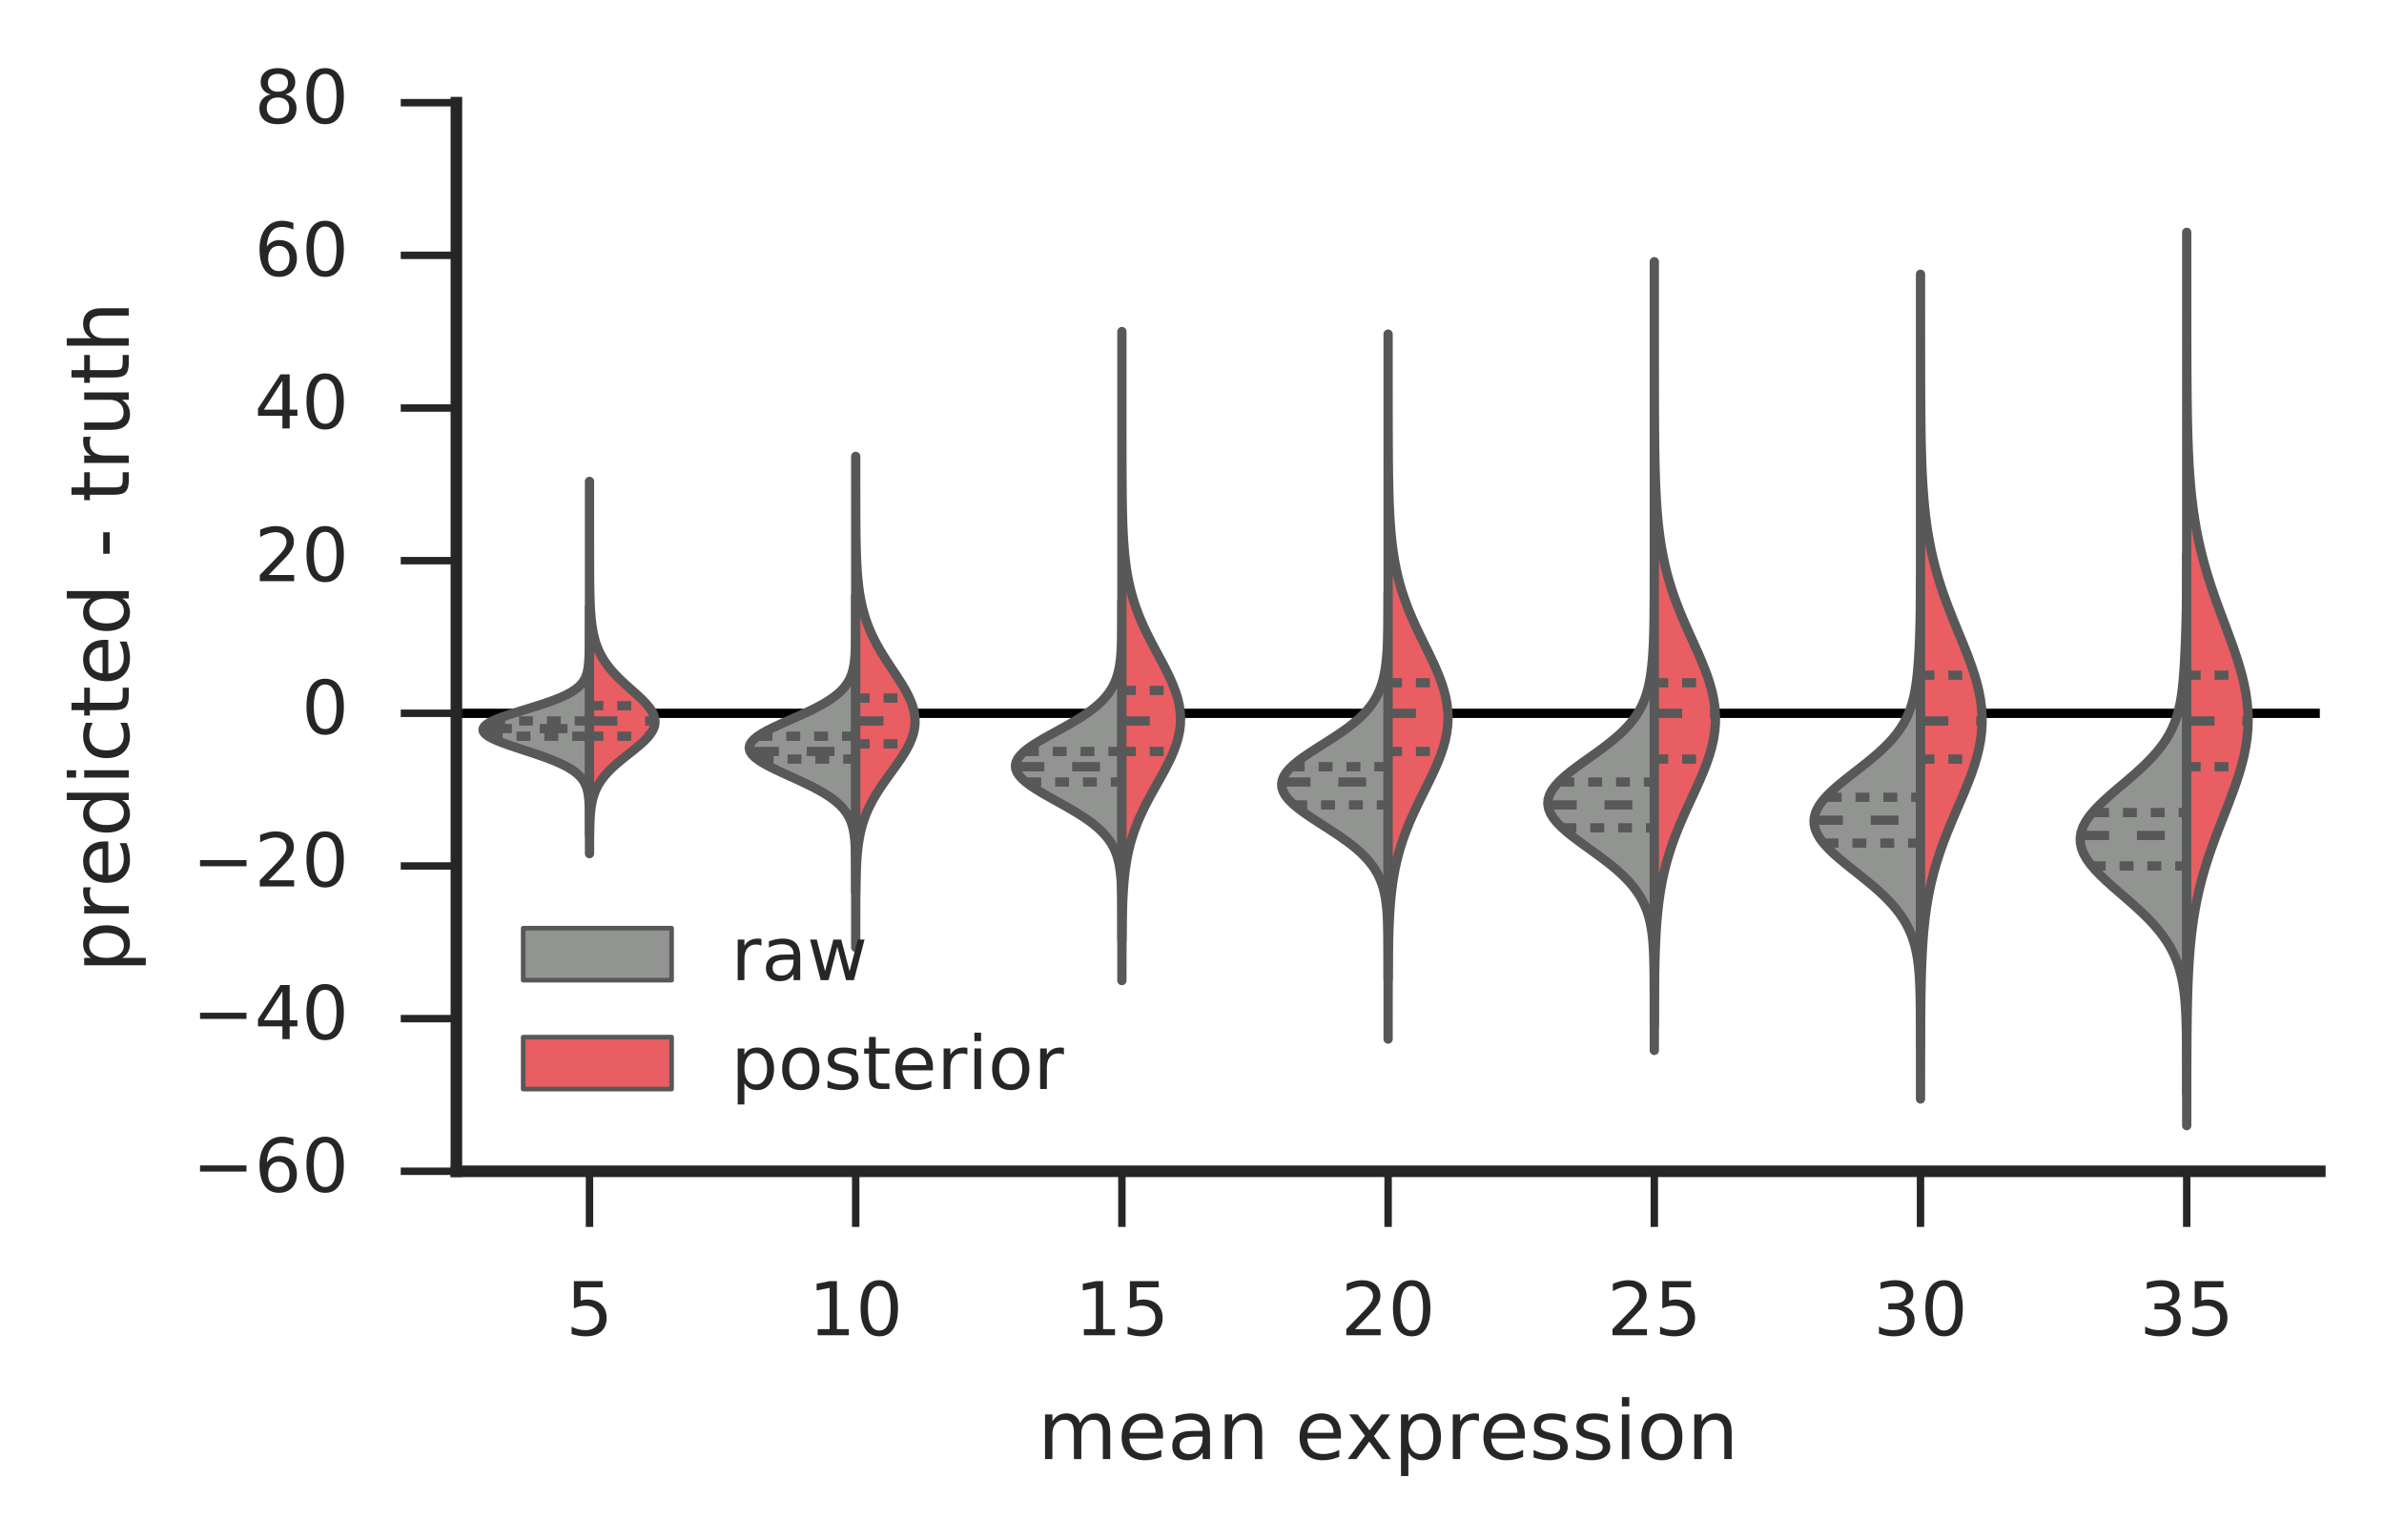 <?xml version="1.0" encoding="utf-8" standalone="no"?>
<!DOCTYPE svg PUBLIC "-//W3C//DTD SVG 1.1//EN"
  "http://www.w3.org/Graphics/SVG/1.1/DTD/svg11.dtd">
<!-- Created with matplotlib (http://matplotlib.org/) -->
<svg height="166pt" version="1.1" viewBox="0 0 257 166" width="257pt" xmlns="http://www.w3.org/2000/svg" xmlns:xlink="http://www.w3.org/1999/xlink">
 <defs>
  <style type="text/css">
*{stroke-linecap:butt;stroke-linejoin:round;stroke-miterlimit:100000;}
  </style>
 </defs>
 <g id="figure_1">
  <g id="patch_1">
   <path d="M 0 166.331 
L 257.281 166.331 
L 257.281 0 
L 0 0 
z
" style="fill:#ffffff;"/>
  </g>
  <g id="axes_1">
   <g id="patch_2">
    <path d="M 49.2 126.271 
L 250.081 126.271 
L 250.081 11.071 
L 49.2 11.071 
z
" style="fill:#ffffff;"/>
   </g>
   <g id="line2d_1">
    <path clip-path="url(#padf17d1558)" d="M 49.2 76.9 
L 250.081 76.9 
" style="fill:none;stroke:#000000;stroke-linecap:round;"/>
   </g>
   <g id="matplotlib.axis_1">
    <g id="xtick_1">
     <g id="line2d_2">
      <defs>
       <path d="M 0 0 
L 0 6 
" id="mb393bb9667" style="stroke:#262626;stroke-width:0.8;"/>
      </defs>
      <g>
       <use style="fill:#262626;stroke:#262626;stroke-width:0.8;" x="63.549" xlink:href="#mb393bb9667" y="126.271"/>
      </g>
     </g>
     <g id="text_1">
      <!-- 5 -->
      <defs>
       <path d="M 10.797 72.906 
L 49.516 72.906 
L 49.516 64.594 
L 19.828 64.594 
L 19.828 46.734 
Q 21.969 47.469 24.109 47.828 
Q 26.266 48.188 28.422 48.188 
Q 40.625 48.188 47.75 41.5 
Q 54.891 34.812 54.891 23.391 
Q 54.891 11.625 47.562 5.094 
Q 40.234 -1.422 26.906 -1.422 
Q 22.312 -1.422 17.547 -0.641 
Q 12.797 0.141 7.719 1.703 
L 7.719 11.625 
Q 12.109 9.234 16.797 8.062 
Q 21.484 6.891 26.703 6.891 
Q 35.156 6.891 40.078 11.328 
Q 45.016 15.766 45.016 23.391 
Q 45.016 31 40.078 35.438 
Q 35.156 39.891 26.703 39.891 
Q 22.75 39.891 18.812 39.016 
Q 14.891 38.141 10.797 36.281 
z
" id="DejaVuSans-35"/>
      </defs>
      <g style="fill:#262626;" transform="translate(61.004 143.95)scale(0.08 -0.08)">
       <use xlink:href="#DejaVuSans-35"/>
      </g>
     </g>
    </g>
    <g id="xtick_2">
     <g id="line2d_3">
      <g>
       <use style="fill:#262626;stroke:#262626;stroke-width:0.8;" x="92.246" xlink:href="#mb393bb9667" y="126.271"/>
      </g>
     </g>
     <g id="text_2">
      <!-- 10 -->
      <defs>
       <path d="M 12.406 8.297 
L 28.516 8.297 
L 28.516 63.922 
L 10.984 60.406 
L 10.984 69.391 
L 28.422 72.906 
L 38.281 72.906 
L 38.281 8.297 
L 54.391 8.297 
L 54.391 0 
L 12.406 0 
z
" id="DejaVuSans-31"/>
       <path d="M 31.781 66.406 
Q 24.172 66.406 20.328 58.906 
Q 16.5 51.422 16.5 36.375 
Q 16.5 21.391 20.328 13.891 
Q 24.172 6.391 31.781 6.391 
Q 39.453 6.391 43.281 13.891 
Q 47.125 21.391 47.125 36.375 
Q 47.125 51.422 43.281 58.906 
Q 39.453 66.406 31.781 66.406 
M 31.781 74.219 
Q 44.047 74.219 50.516 64.516 
Q 56.984 54.828 56.984 36.375 
Q 56.984 17.969 50.516 8.266 
Q 44.047 -1.422 31.781 -1.422 
Q 19.531 -1.422 13.062 8.266 
Q 6.594 17.969 6.594 36.375 
Q 6.594 54.828 13.062 64.516 
Q 19.531 74.219 31.781 74.219 
" id="DejaVuSans-30"/>
      </defs>
      <g style="fill:#262626;" transform="translate(87.156 143.95)scale(0.08 -0.08)">
       <use xlink:href="#DejaVuSans-31"/>
       <use x="63.623" xlink:href="#DejaVuSans-30"/>
      </g>
     </g>
    </g>
    <g id="xtick_3">
     <g id="line2d_4">
      <g>
       <use style="fill:#262626;stroke:#262626;stroke-width:0.8;" x="120.943" xlink:href="#mb393bb9667" y="126.271"/>
      </g>
     </g>
     <g id="text_3">
      <!-- 15 -->
      <g style="fill:#262626;" transform="translate(115.853 143.95)scale(0.08 -0.08)">
       <use xlink:href="#DejaVuSans-31"/>
       <use x="63.623" xlink:href="#DejaVuSans-35"/>
      </g>
     </g>
    </g>
    <g id="xtick_4">
     <g id="line2d_5">
      <g>
       <use style="fill:#262626;stroke:#262626;stroke-width:0.8;" x="149.641" xlink:href="#mb393bb9667" y="126.271"/>
      </g>
     </g>
     <g id="text_4">
      <!-- 20 -->
      <defs>
       <path d="M 19.188 8.297 
L 53.609 8.297 
L 53.609 0 
L 7.328 0 
L 7.328 8.297 
Q 12.938 14.109 22.625 23.891 
Q 32.328 33.688 34.812 36.531 
Q 39.547 41.844 41.422 45.531 
Q 43.312 49.219 43.312 52.781 
Q 43.312 58.594 39.234 62.25 
Q 35.156 65.922 28.609 65.922 
Q 23.969 65.922 18.812 64.312 
Q 13.672 62.703 7.812 59.422 
L 7.812 69.391 
Q 13.766 71.781 18.938 73 
Q 24.125 74.219 28.422 74.219 
Q 39.75 74.219 46.484 68.547 
Q 53.219 62.891 53.219 53.422 
Q 53.219 48.922 51.531 44.891 
Q 49.859 40.875 45.406 35.406 
Q 44.188 33.984 37.641 27.219 
Q 31.109 20.453 19.188 8.297 
" id="DejaVuSans-32"/>
      </defs>
      <g style="fill:#262626;" transform="translate(144.55 143.95)scale(0.08 -0.08)">
       <use xlink:href="#DejaVuSans-32"/>
       <use x="63.623" xlink:href="#DejaVuSans-30"/>
      </g>
     </g>
    </g>
    <g id="xtick_5">
     <g id="line2d_6">
      <g>
       <use style="fill:#262626;stroke:#262626;stroke-width:0.8;" x="178.338" xlink:href="#mb393bb9667" y="126.271"/>
      </g>
     </g>
     <g id="text_5">
      <!-- 25 -->
      <g style="fill:#262626;" transform="translate(173.248 143.95)scale(0.08 -0.08)">
       <use xlink:href="#DejaVuSans-32"/>
       <use x="63.623" xlink:href="#DejaVuSans-35"/>
      </g>
     </g>
    </g>
    <g id="xtick_6">
     <g id="line2d_7">
      <g>
       <use style="fill:#262626;stroke:#262626;stroke-width:0.8;" x="207.035" xlink:href="#mb393bb9667" y="126.271"/>
      </g>
     </g>
     <g id="text_6">
      <!-- 30 -->
      <defs>
       <path d="M 40.578 39.312 
Q 47.656 37.797 51.625 33 
Q 55.609 28.219 55.609 21.188 
Q 55.609 10.406 48.188 4.484 
Q 40.766 -1.422 27.094 -1.422 
Q 22.516 -1.422 17.656 -0.516 
Q 12.797 0.391 7.625 2.203 
L 7.625 11.719 
Q 11.719 9.328 16.594 8.109 
Q 21.484 6.891 26.812 6.891 
Q 36.078 6.891 40.938 10.547 
Q 45.797 14.203 45.797 21.188 
Q 45.797 27.641 41.281 31.266 
Q 36.766 34.906 28.719 34.906 
L 20.219 34.906 
L 20.219 43.016 
L 29.109 43.016 
Q 36.375 43.016 40.234 45.922 
Q 44.094 48.828 44.094 54.297 
Q 44.094 59.906 40.109 62.906 
Q 36.141 65.922 28.719 65.922 
Q 24.656 65.922 20.016 65.031 
Q 15.375 64.156 9.812 62.312 
L 9.812 71.094 
Q 15.438 72.656 20.344 73.438 
Q 25.25 74.219 29.594 74.219 
Q 40.828 74.219 47.359 69.109 
Q 53.906 64.016 53.906 55.328 
Q 53.906 49.266 50.438 45.094 
Q 46.969 40.922 40.578 39.312 
" id="DejaVuSans-33"/>
      </defs>
      <g style="fill:#262626;" transform="translate(201.945 143.95)scale(0.08 -0.08)">
       <use xlink:href="#DejaVuSans-33"/>
       <use x="63.623" xlink:href="#DejaVuSans-30"/>
      </g>
     </g>
    </g>
    <g id="xtick_7">
     <g id="line2d_8">
      <g>
       <use style="fill:#262626;stroke:#262626;stroke-width:0.8;" x="235.732" xlink:href="#mb393bb9667" y="126.271"/>
      </g>
     </g>
     <g id="text_7">
      <!-- 35 -->
      <g style="fill:#262626;" transform="translate(230.642 143.95)scale(0.08 -0.08)">
       <use xlink:href="#DejaVuSans-33"/>
       <use x="63.623" xlink:href="#DejaVuSans-35"/>
      </g>
     </g>
    </g>
    <g id="text_8">
     <!-- mean expression -->
     <defs>
      <path id="DejaVuSans-20"/>
      <path d="M 54.891 33.016 
L 54.891 0 
L 45.906 0 
L 45.906 32.719 
Q 45.906 40.484 42.875 44.328 
Q 39.844 48.188 33.797 48.188 
Q 26.516 48.188 22.312 43.547 
Q 18.109 38.922 18.109 30.906 
L 18.109 0 
L 9.078 0 
L 9.078 54.688 
L 18.109 54.688 
L 18.109 46.188 
Q 21.344 51.125 25.703 53.562 
Q 30.078 56 35.797 56 
Q 45.219 56 50.047 50.172 
Q 54.891 44.344 54.891 33.016 
" id="DejaVuSans-6e"/>
      <path d="M 41.109 46.297 
Q 39.594 47.172 37.812 47.578 
Q 36.031 48 33.891 48 
Q 26.266 48 22.188 43.047 
Q 18.109 38.094 18.109 28.812 
L 18.109 0 
L 9.078 0 
L 9.078 54.688 
L 18.109 54.688 
L 18.109 46.188 
Q 20.953 51.172 25.484 53.578 
Q 30.031 56 36.531 56 
Q 37.453 56 38.578 55.875 
Q 39.703 55.766 41.062 55.516 
z
" id="DejaVuSans-72"/>
      <path d="M 34.281 27.484 
Q 23.391 27.484 19.188 25 
Q 14.984 22.516 14.984 16.5 
Q 14.984 11.719 18.141 8.906 
Q 21.297 6.109 26.703 6.109 
Q 34.188 6.109 38.703 11.406 
Q 43.219 16.703 43.219 25.484 
L 43.219 27.484 
z
M 52.203 31.203 
L 52.203 0 
L 43.219 0 
L 43.219 8.297 
Q 40.141 3.328 35.547 0.953 
Q 30.953 -1.422 24.312 -1.422 
Q 15.922 -1.422 10.953 3.297 
Q 6 8.016 6 15.922 
Q 6 25.141 12.172 29.828 
Q 18.359 34.516 30.609 34.516 
L 43.219 34.516 
L 43.219 35.406 
Q 43.219 41.609 39.141 45 
Q 35.062 48.391 27.688 48.391 
Q 23 48.391 18.547 47.266 
Q 14.109 46.141 10.016 43.891 
L 10.016 52.203 
Q 14.938 54.109 19.578 55.047 
Q 24.219 56 28.609 56 
Q 40.484 56 46.344 49.844 
Q 52.203 43.703 52.203 31.203 
" id="DejaVuSans-61"/>
      <path d="M 30.609 48.391 
Q 23.391 48.391 19.188 42.75 
Q 14.984 37.109 14.984 27.297 
Q 14.984 17.484 19.156 11.844 
Q 23.344 6.203 30.609 6.203 
Q 37.797 6.203 41.984 11.859 
Q 46.188 17.531 46.188 27.297 
Q 46.188 37.016 41.984 42.703 
Q 37.797 48.391 30.609 48.391 
M 30.609 56 
Q 42.328 56 49.016 48.375 
Q 55.719 40.766 55.719 27.297 
Q 55.719 13.875 49.016 6.219 
Q 42.328 -1.422 30.609 -1.422 
Q 18.844 -1.422 12.172 6.219 
Q 5.516 13.875 5.516 27.297 
Q 5.516 40.766 12.172 48.375 
Q 18.844 56 30.609 56 
" id="DejaVuSans-6f"/>
      <path d="M 18.109 8.203 
L 18.109 -20.797 
L 9.078 -20.797 
L 9.078 54.688 
L 18.109 54.688 
L 18.109 46.391 
Q 20.953 51.266 25.266 53.625 
Q 29.594 56 35.594 56 
Q 45.562 56 51.781 48.094 
Q 58.016 40.188 58.016 27.297 
Q 58.016 14.406 51.781 6.484 
Q 45.562 -1.422 35.594 -1.422 
Q 29.594 -1.422 25.266 0.953 
Q 20.953 3.328 18.109 8.203 
M 48.688 27.297 
Q 48.688 37.203 44.609 42.844 
Q 40.531 48.484 33.406 48.484 
Q 26.266 48.484 22.188 42.844 
Q 18.109 37.203 18.109 27.297 
Q 18.109 17.391 22.188 11.75 
Q 26.266 6.109 33.406 6.109 
Q 40.531 6.109 44.609 11.75 
Q 48.688 17.391 48.688 27.297 
" id="DejaVuSans-70"/>
      <path d="M 54.891 54.688 
L 35.109 28.078 
L 55.906 0 
L 45.312 0 
L 29.391 21.484 
L 13.484 0 
L 2.875 0 
L 24.125 28.609 
L 4.688 54.688 
L 15.281 54.688 
L 29.781 35.203 
L 44.281 54.688 
z
" id="DejaVuSans-78"/>
      <path d="M 44.281 53.078 
L 44.281 44.578 
Q 40.484 46.531 36.375 47.5 
Q 32.281 48.484 27.875 48.484 
Q 21.188 48.484 17.844 46.438 
Q 14.5 44.391 14.5 40.281 
Q 14.5 37.156 16.891 35.375 
Q 19.281 33.594 26.516 31.984 
L 29.594 31.297 
Q 39.156 29.25 43.188 25.516 
Q 47.219 21.781 47.219 15.094 
Q 47.219 7.469 41.188 3.016 
Q 35.156 -1.422 24.609 -1.422 
Q 20.219 -1.422 15.453 -0.562 
Q 10.688 0.297 5.422 2 
L 5.422 11.281 
Q 10.406 8.688 15.234 7.391 
Q 20.062 6.109 24.812 6.109 
Q 31.156 6.109 34.562 8.281 
Q 37.984 10.453 37.984 14.406 
Q 37.984 18.062 35.516 20.016 
Q 33.062 21.969 24.703 23.781 
L 21.578 24.516 
Q 13.234 26.266 9.516 29.906 
Q 5.812 33.547 5.812 39.891 
Q 5.812 47.609 11.281 51.797 
Q 16.75 56 26.812 56 
Q 31.781 56 36.172 55.266 
Q 40.578 54.547 44.281 53.078 
" id="DejaVuSans-73"/>
      <path d="M 56.203 29.594 
L 56.203 25.203 
L 14.891 25.203 
Q 15.484 15.922 20.484 11.062 
Q 25.484 6.203 34.422 6.203 
Q 39.594 6.203 44.453 7.469 
Q 49.312 8.734 54.109 11.281 
L 54.109 2.781 
Q 49.266 0.734 44.188 -0.344 
Q 39.109 -1.422 33.891 -1.422 
Q 20.797 -1.422 13.156 6.188 
Q 5.516 13.812 5.516 26.812 
Q 5.516 40.234 12.766 48.109 
Q 20.016 56 32.328 56 
Q 43.359 56 49.781 48.891 
Q 56.203 41.797 56.203 29.594 
M 47.219 32.234 
Q 47.125 39.594 43.094 43.984 
Q 39.062 48.391 32.422 48.391 
Q 24.906 48.391 20.391 44.141 
Q 15.875 39.891 15.188 32.172 
z
" id="DejaVuSans-65"/>
      <path d="M 9.422 54.688 
L 18.406 54.688 
L 18.406 0 
L 9.422 0 
z
M 9.422 75.984 
L 18.406 75.984 
L 18.406 64.594 
L 9.422 64.594 
z
" id="DejaVuSans-69"/>
      <path d="M 52 44.188 
Q 55.375 50.25 60.062 53.125 
Q 64.75 56 71.094 56 
Q 79.641 56 84.281 50.016 
Q 88.922 44.047 88.922 33.016 
L 88.922 0 
L 79.891 0 
L 79.891 32.719 
Q 79.891 40.578 77.094 44.375 
Q 74.312 48.188 68.609 48.188 
Q 61.625 48.188 57.562 43.547 
Q 53.516 38.922 53.516 30.906 
L 53.516 0 
L 44.484 0 
L 44.484 32.719 
Q 44.484 40.625 41.703 44.406 
Q 38.922 48.188 33.109 48.188 
Q 26.219 48.188 22.156 43.531 
Q 18.109 38.875 18.109 30.906 
L 18.109 0 
L 9.078 0 
L 9.078 54.688 
L 18.109 54.688 
L 18.109 46.188 
Q 21.188 51.219 25.484 53.609 
Q 29.781 56 35.688 56 
Q 41.656 56 45.828 52.969 
Q 50 49.953 52 44.188 
" id="DejaVuSans-6d"/>
     </defs>
     <g style="fill:#262626;" transform="translate(111.858 157.3)scale(0.088 -0.088)">
      <use xlink:href="#DejaVuSans-6d"/>
      <use x="97.412" xlink:href="#DejaVuSans-65"/>
      <use x="158.936" xlink:href="#DejaVuSans-61"/>
      <use x="220.215" xlink:href="#DejaVuSans-6e"/>
      <use x="283.594" xlink:href="#DejaVuSans-20"/>
      <use x="315.381" xlink:href="#DejaVuSans-65"/>
      <use x="376.889" xlink:href="#DejaVuSans-78"/>
      <use x="436.068" xlink:href="#DejaVuSans-70"/>
      <use x="499.545" xlink:href="#DejaVuSans-72"/>
      <use x="540.627" xlink:href="#DejaVuSans-65"/>
      <use x="602.15" xlink:href="#DejaVuSans-73"/>
      <use x="654.25" xlink:href="#DejaVuSans-73"/>
      <use x="706.35" xlink:href="#DejaVuSans-69"/>
      <use x="734.133" xlink:href="#DejaVuSans-6f"/>
      <use x="795.314" xlink:href="#DejaVuSans-6e"/>
     </g>
    </g>
   </g>
   <g id="matplotlib.axis_2">
    <g id="ytick_1">
     <g id="line2d_9">
      <defs>
       <path d="M 0 0 
L -6 0 
" id="mfd476d254f" style="stroke:#262626;stroke-width:0.8;"/>
      </defs>
      <g>
       <use style="fill:#262626;stroke:#262626;stroke-width:0.8;" x="49.201" xlink:href="#mfd476d254f" y="126.271"/>
      </g>
     </g>
     <g id="text_9">
      <!-- −60 -->
      <defs>
       <path d="M 33.016 40.375 
Q 26.375 40.375 22.484 35.828 
Q 18.609 31.297 18.609 23.391 
Q 18.609 15.531 22.484 10.953 
Q 26.375 6.391 33.016 6.391 
Q 39.656 6.391 43.531 10.953 
Q 47.406 15.531 47.406 23.391 
Q 47.406 31.297 43.531 35.828 
Q 39.656 40.375 33.016 40.375 
M 52.594 71.297 
L 52.594 62.312 
Q 48.875 64.062 45.094 64.984 
Q 41.312 65.922 37.594 65.922 
Q 27.828 65.922 22.672 59.328 
Q 17.531 52.734 16.797 39.406 
Q 19.672 43.656 24.016 45.922 
Q 28.375 48.188 33.594 48.188 
Q 44.578 48.188 50.953 41.516 
Q 57.328 34.859 57.328 23.391 
Q 57.328 12.156 50.688 5.359 
Q 44.047 -1.422 33.016 -1.422 
Q 20.359 -1.422 13.672 8.266 
Q 6.984 17.969 6.984 36.375 
Q 6.984 53.656 15.188 63.938 
Q 23.391 74.219 37.203 74.219 
Q 40.922 74.219 44.703 73.484 
Q 48.484 72.75 52.594 71.297 
" id="DejaVuSans-36"/>
       <path d="M 10.594 35.5 
L 73.188 35.5 
L 73.188 27.203 
L 10.594 27.203 
z
" id="DejaVuSans-2212"/>
      </defs>
      <g style="fill:#262626;" transform="translate(20.717 128.479)scale(0.08 -0.08)">
       <use xlink:href="#DejaVuSans-2212"/>
       <use x="83.789" xlink:href="#DejaVuSans-36"/>
       <use x="147.412" xlink:href="#DejaVuSans-30"/>
      </g>
     </g>
    </g>
    <g id="ytick_2">
     <g id="line2d_10">
      <g>
       <use style="fill:#262626;stroke:#262626;stroke-width:0.8;" x="49.201" xlink:href="#mfd476d254f" y="109.814"/>
      </g>
     </g>
     <g id="text_10">
      <!-- −40 -->
      <defs>
       <path d="M 37.797 64.312 
L 12.891 25.391 
L 37.797 25.391 
z
M 35.203 72.906 
L 47.609 72.906 
L 47.609 25.391 
L 58.016 25.391 
L 58.016 17.188 
L 47.609 17.188 
L 47.609 0 
L 37.797 0 
L 37.797 17.188 
L 4.891 17.188 
L 4.891 26.703 
z
" id="DejaVuSans-34"/>
      </defs>
      <g style="fill:#262626;" transform="translate(20.717 112.022)scale(0.08 -0.08)">
       <use xlink:href="#DejaVuSans-2212"/>
       <use x="83.789" xlink:href="#DejaVuSans-34"/>
       <use x="147.412" xlink:href="#DejaVuSans-30"/>
      </g>
     </g>
    </g>
    <g id="ytick_3">
     <g id="line2d_11">
      <g>
       <use style="fill:#262626;stroke:#262626;stroke-width:0.8;" x="49.201" xlink:href="#mfd476d254f" y="93.357"/>
      </g>
     </g>
     <g id="text_11">
      <!-- −20 -->
      <g style="fill:#262626;" transform="translate(20.717 95.564)scale(0.08 -0.08)">
       <use xlink:href="#DejaVuSans-2212"/>
       <use x="83.789" xlink:href="#DejaVuSans-32"/>
       <use x="147.412" xlink:href="#DejaVuSans-30"/>
      </g>
     </g>
    </g>
    <g id="ytick_4">
     <g id="line2d_12">
      <g>
       <use style="fill:#262626;stroke:#262626;stroke-width:0.8;" x="49.201" xlink:href="#mfd476d254f" y="76.9"/>
      </g>
     </g>
     <g id="text_12">
      <!-- 0 -->
      <g style="fill:#262626;" transform="translate(32.511 79.107)scale(0.08 -0.08)">
       <use xlink:href="#DejaVuSans-30"/>
      </g>
     </g>
    </g>
    <g id="ytick_5">
     <g id="line2d_13">
      <g>
       <use style="fill:#262626;stroke:#262626;stroke-width:0.8;" x="49.201" xlink:href="#mfd476d254f" y="60.443"/>
      </g>
     </g>
     <g id="text_13">
      <!-- 20 -->
      <g style="fill:#262626;" transform="translate(27.421 62.65)scale(0.08 -0.08)">
       <use xlink:href="#DejaVuSans-32"/>
       <use x="63.623" xlink:href="#DejaVuSans-30"/>
      </g>
     </g>
    </g>
    <g id="ytick_6">
     <g id="line2d_14">
      <g>
       <use style="fill:#262626;stroke:#262626;stroke-width:0.8;" x="49.201" xlink:href="#mfd476d254f" y="43.986"/>
      </g>
     </g>
     <g id="text_14">
      <!-- 40 -->
      <g style="fill:#262626;" transform="translate(27.421 46.193)scale(0.08 -0.08)">
       <use xlink:href="#DejaVuSans-34"/>
       <use x="63.623" xlink:href="#DejaVuSans-30"/>
      </g>
     </g>
    </g>
    <g id="ytick_7">
     <g id="line2d_15">
      <g>
       <use style="fill:#262626;stroke:#262626;stroke-width:0.8;" x="49.201" xlink:href="#mfd476d254f" y="27.528"/>
      </g>
     </g>
     <g id="text_15">
      <!-- 60 -->
      <g style="fill:#262626;" transform="translate(27.421 29.736)scale(0.08 -0.08)">
       <use xlink:href="#DejaVuSans-36"/>
       <use x="63.623" xlink:href="#DejaVuSans-30"/>
      </g>
     </g>
    </g>
    <g id="ytick_8">
     <g id="line2d_16">
      <g>
       <use style="fill:#262626;stroke:#262626;stroke-width:0.8;" x="49.201" xlink:href="#mfd476d254f" y="11.071"/>
      </g>
     </g>
     <g id="text_16">
      <!-- 80 -->
      <defs>
       <path d="M 31.781 34.625 
Q 24.75 34.625 20.719 30.859 
Q 16.703 27.094 16.703 20.516 
Q 16.703 13.922 20.719 10.156 
Q 24.75 6.391 31.781 6.391 
Q 38.812 6.391 42.859 10.172 
Q 46.922 13.969 46.922 20.516 
Q 46.922 27.094 42.891 30.859 
Q 38.875 34.625 31.781 34.625 
M 21.922 38.812 
Q 15.578 40.375 12.031 44.719 
Q 8.5 49.078 8.5 55.328 
Q 8.5 64.062 14.719 69.141 
Q 20.953 74.219 31.781 74.219 
Q 42.672 74.219 48.875 69.141 
Q 55.078 64.062 55.078 55.328 
Q 55.078 49.078 51.531 44.719 
Q 48 40.375 41.703 38.812 
Q 48.828 37.156 52.797 32.312 
Q 56.781 27.484 56.781 20.516 
Q 56.781 9.906 50.312 4.234 
Q 43.844 -1.422 31.781 -1.422 
Q 19.734 -1.422 13.25 4.234 
Q 6.781 9.906 6.781 20.516 
Q 6.781 27.484 10.781 32.312 
Q 14.797 37.156 21.922 38.812 
M 18.312 54.391 
Q 18.312 48.734 21.844 45.562 
Q 25.391 42.391 31.781 42.391 
Q 38.141 42.391 41.719 45.562 
Q 45.312 48.734 45.312 54.391 
Q 45.312 60.062 41.719 63.234 
Q 38.141 66.406 31.781 66.406 
Q 25.391 66.406 21.844 63.234 
Q 18.312 60.062 18.312 54.391 
" id="DejaVuSans-38"/>
      </defs>
      <g style="fill:#262626;" transform="translate(27.421 13.279)scale(0.08 -0.08)">
       <use xlink:href="#DejaVuSans-38"/>
       <use x="63.623" xlink:href="#DejaVuSans-30"/>
      </g>
     </g>
    </g>
    <g id="text_17">
     <!-- predicted - truth -->
     <defs>
      <path d="M 4.891 31.391 
L 31.203 31.391 
L 31.203 23.391 
L 4.891 23.391 
z
" id="DejaVuSans-2d"/>
      <path d="M 54.891 33.016 
L 54.891 0 
L 45.906 0 
L 45.906 32.719 
Q 45.906 40.484 42.875 44.328 
Q 39.844 48.188 33.797 48.188 
Q 26.516 48.188 22.312 43.547 
Q 18.109 38.922 18.109 30.906 
L 18.109 0 
L 9.078 0 
L 9.078 75.984 
L 18.109 75.984 
L 18.109 46.188 
Q 21.344 51.125 25.703 53.562 
Q 30.078 56 35.797 56 
Q 45.219 56 50.047 50.172 
Q 54.891 44.344 54.891 33.016 
" id="DejaVuSans-68"/>
      <path d="M 45.406 46.391 
L 45.406 75.984 
L 54.391 75.984 
L 54.391 0 
L 45.406 0 
L 45.406 8.203 
Q 42.578 3.328 38.25 0.953 
Q 33.938 -1.422 27.875 -1.422 
Q 17.969 -1.422 11.734 6.484 
Q 5.516 14.406 5.516 27.297 
Q 5.516 40.188 11.734 48.094 
Q 17.969 56 27.875 56 
Q 33.938 56 38.25 53.625 
Q 42.578 51.266 45.406 46.391 
M 14.797 27.297 
Q 14.797 17.391 18.875 11.75 
Q 22.953 6.109 30.078 6.109 
Q 37.203 6.109 41.297 11.75 
Q 45.406 17.391 45.406 27.297 
Q 45.406 37.203 41.297 42.844 
Q 37.203 48.484 30.078 48.484 
Q 22.953 48.484 18.875 42.844 
Q 14.797 37.203 14.797 27.297 
" id="DejaVuSans-64"/>
      <path d="M 48.781 52.594 
L 48.781 44.188 
Q 44.969 46.297 41.141 47.344 
Q 37.312 48.391 33.406 48.391 
Q 24.656 48.391 19.812 42.844 
Q 14.984 37.312 14.984 27.297 
Q 14.984 17.281 19.812 11.734 
Q 24.656 6.203 33.406 6.203 
Q 37.312 6.203 41.141 7.25 
Q 44.969 8.297 48.781 10.406 
L 48.781 2.094 
Q 45.016 0.344 40.984 -0.531 
Q 36.969 -1.422 32.422 -1.422 
Q 20.062 -1.422 12.781 6.344 
Q 5.516 14.109 5.516 27.297 
Q 5.516 40.672 12.859 48.328 
Q 20.219 56 33.016 56 
Q 37.156 56 41.109 55.141 
Q 45.062 54.297 48.781 52.594 
" id="DejaVuSans-63"/>
      <path d="M 18.312 70.219 
L 18.312 54.688 
L 36.812 54.688 
L 36.812 47.703 
L 18.312 47.703 
L 18.312 18.016 
Q 18.312 11.328 20.141 9.422 
Q 21.969 7.516 27.594 7.516 
L 36.812 7.516 
L 36.812 0 
L 27.594 0 
Q 17.188 0 13.234 3.875 
Q 9.281 7.766 9.281 18.016 
L 9.281 47.703 
L 2.688 47.703 
L 2.688 54.688 
L 9.281 54.688 
L 9.281 70.219 
z
" id="DejaVuSans-74"/>
      <path d="M 8.5 21.578 
L 8.5 54.688 
L 17.484 54.688 
L 17.484 21.922 
Q 17.484 14.156 20.5 10.266 
Q 23.531 6.391 29.594 6.391 
Q 36.859 6.391 41.078 11.031 
Q 45.312 15.672 45.312 23.688 
L 45.312 54.688 
L 54.297 54.688 
L 54.297 0 
L 45.312 0 
L 45.312 8.406 
Q 42.047 3.422 37.719 1 
Q 33.406 -1.422 27.688 -1.422 
Q 18.266 -1.422 13.375 4.438 
Q 8.5 10.297 8.5 21.578 
M 31.109 56 
z
" id="DejaVuSans-75"/>
     </defs>
     <g style="fill:#262626;" transform="translate(13.887 104.86)rotate(-90.0)scale(0.088 -0.088)">
      <use xlink:href="#DejaVuSans-70"/>
      <use x="63.477" xlink:href="#DejaVuSans-72"/>
      <use x="104.559" xlink:href="#DejaVuSans-65"/>
      <use x="166.082" xlink:href="#DejaVuSans-64"/>
      <use x="229.559" xlink:href="#DejaVuSans-69"/>
      <use x="257.342" xlink:href="#DejaVuSans-63"/>
      <use x="312.322" xlink:href="#DejaVuSans-74"/>
      <use x="351.531" xlink:href="#DejaVuSans-65"/>
      <use x="413.055" xlink:href="#DejaVuSans-64"/>
      <use x="476.531" xlink:href="#DejaVuSans-20"/>
      <use x="508.318" xlink:href="#DejaVuSans-2d"/>
      <use x="544.402" xlink:href="#DejaVuSans-20"/>
      <use x="576.189" xlink:href="#DejaVuSans-74"/>
      <use x="615.398" xlink:href="#DejaVuSans-72"/>
      <use x="656.512" xlink:href="#DejaVuSans-75"/>
      <use x="719.891" xlink:href="#DejaVuSans-74"/>
      <use x="759.1" xlink:href="#DejaVuSans-68"/>
     </g>
    </g>
   </g>
   <g id="PolyCollection_1">
    <defs>
     <path d="M 63.549 -76.357 
L 63.549 -76.357 
L 63.549 -76.605 
L 63.549 -76.852 
L 63.548 -77.1 
L 63.548 -77.347 
L 63.547 -77.595 
L 63.546 -77.842 
L 63.545 -78.09 
L 63.543 -78.337 
L 63.541 -78.585 
L 63.537 -78.832 
L 63.532 -79.08 
L 63.525 -79.327 
L 63.516 -79.575 
L 63.503 -79.822 
L 63.486 -80.07 
L 63.463 -80.317 
L 63.433 -80.565 
L 63.393 -80.812 
L 63.342 -81.06 
L 63.277 -81.307 
L 63.193 -81.555 
L 63.088 -81.802 
L 62.957 -82.05 
L 62.795 -82.297 
L 62.598 -82.545 
L 62.359 -82.792 
L 62.074 -83.039 
L 61.739 -83.287 
L 61.348 -83.534 
L 60.9 -83.782 
L 60.393 -84.029 
L 59.827 -84.277 
L 59.206 -84.524 
L 58.535 -84.772 
L 57.823 -85.019 
L 57.082 -85.267 
L 56.327 -85.514 
L 55.574 -85.762 
L 54.844 -86.009 
L 54.158 -86.257 
L 53.537 -86.504 
L 53.002 -86.752 
L 52.574 -86.999 
L 52.268 -87.247 
L 52.097 -87.494 
L 52.07 -87.742 
L 52.189 -87.989 
L 52.451 -88.237 
L 52.848 -88.484 
L 53.366 -88.732 
L 53.987 -88.979 
L 54.689 -89.227 
L 55.45 -89.474 
L 56.244 -89.721 
L 57.048 -89.969 
L 57.842 -90.216 
L 58.605 -90.464 
L 59.321 -90.711 
L 59.981 -90.959 
L 60.575 -91.206 
L 61.1 -91.454 
L 61.555 -91.701 
L 61.943 -91.949 
L 62.269 -92.196 
L 62.537 -92.444 
L 62.754 -92.691 
L 62.929 -92.939 
L 63.067 -93.186 
L 63.175 -93.434 
L 63.259 -93.681 
L 63.324 -93.929 
L 63.374 -94.176 
L 63.412 -94.424 
L 63.441 -94.671 
L 63.464 -94.919 
L 63.482 -95.166 
L 63.495 -95.414 
L 63.506 -95.661 
L 63.515 -95.909 
L 63.522 -96.156 
L 63.527 -96.403 
L 63.532 -96.651 
L 63.535 -96.898 
L 63.538 -97.146 
L 63.541 -97.393 
L 63.543 -97.641 
L 63.544 -97.888 
L 63.545 -98.136 
L 63.546 -98.383 
L 63.547 -98.631 
L 63.548 -98.878 
L 63.548 -99.126 
L 63.548 -99.373 
L 63.549 -99.621 
L 63.549 -99.868 
L 63.549 -100.116 
L 63.549 -100.363 
L 63.549 -100.611 
L 63.549 -100.858 
L 63.549 -100.858 
L 63.549 -100.858 
L 63.549 -100.611 
L 63.549 -100.363 
L 63.549 -100.116 
L 63.549 -99.868 
L 63.549 -99.621 
L 63.549 -99.373 
L 63.549 -99.126 
L 63.549 -98.878 
L 63.549 -98.631 
L 63.549 -98.383 
L 63.549 -98.136 
L 63.549 -97.888 
L 63.549 -97.641 
L 63.549 -97.393 
L 63.549 -97.146 
L 63.549 -96.898 
L 63.549 -96.651 
L 63.549 -96.403 
L 63.549 -96.156 
L 63.549 -95.909 
L 63.549 -95.661 
L 63.549 -95.414 
L 63.549 -95.166 
L 63.549 -94.919 
L 63.549 -94.671 
L 63.549 -94.424 
L 63.549 -94.176 
L 63.549 -93.929 
L 63.549 -93.681 
L 63.549 -93.434 
L 63.549 -93.186 
L 63.549 -92.939 
L 63.549 -92.691 
L 63.549 -92.444 
L 63.549 -92.196 
L 63.549 -91.949 
L 63.549 -91.701 
L 63.549 -91.454 
L 63.549 -91.206 
L 63.549 -90.959 
L 63.549 -90.711 
L 63.549 -90.464 
L 63.549 -90.216 
L 63.549 -89.969 
L 63.549 -89.721 
L 63.549 -89.474 
L 63.549 -89.227 
L 63.549 -88.979 
L 63.549 -88.732 
L 63.549 -88.484 
L 63.549 -88.237 
L 63.549 -87.989 
L 63.549 -87.742 
L 63.549 -87.494 
L 63.549 -87.247 
L 63.549 -86.999 
L 63.549 -86.752 
L 63.549 -86.504 
L 63.549 -86.257 
L 63.549 -86.009 
L 63.549 -85.762 
L 63.549 -85.514 
L 63.549 -85.267 
L 63.549 -85.019 
L 63.549 -84.772 
L 63.549 -84.524 
L 63.549 -84.277 
L 63.549 -84.029 
L 63.549 -83.782 
L 63.549 -83.534 
L 63.549 -83.287 
L 63.549 -83.039 
L 63.549 -82.792 
L 63.549 -82.545 
L 63.549 -82.297 
L 63.549 -82.05 
L 63.549 -81.802 
L 63.549 -81.555 
L 63.549 -81.307 
L 63.549 -81.06 
L 63.549 -80.812 
L 63.549 -80.565 
L 63.549 -80.317 
L 63.549 -80.07 
L 63.549 -79.822 
L 63.549 -79.575 
L 63.549 -79.327 
L 63.549 -79.08 
L 63.549 -78.832 
L 63.549 -78.585 
L 63.549 -78.337 
L 63.549 -78.09 
L 63.549 -77.842 
L 63.549 -77.595 
L 63.549 -77.347 
L 63.549 -77.1 
L 63.549 -76.852 
L 63.549 -76.605 
L 63.549 -76.357 
z
" id="mb4b1a7e1e0" style="stroke:#585858;"/>
    </defs>
    <g clip-path="url(#padf17d1558)">
     <use style="fill:#929492;stroke:#585858;" x="0.0" xlink:href="#mb4b1a7e1e0" y="166.331"/>
    </g>
   </g>
   <g id="PolyCollection_2">
    <defs>
     <path d="M 63.55 -74.3 
L 63.549 -74.3 
L 63.549 -74.706 
L 63.549 -75.111 
L 63.549 -75.516 
L 63.549 -75.922 
L 63.549 -76.327 
L 63.549 -76.733 
L 63.549 -77.138 
L 63.549 -77.543 
L 63.549 -77.949 
L 63.549 -78.354 
L 63.549 -78.76 
L 63.549 -79.165 
L 63.549 -79.57 
L 63.549 -79.976 
L 63.549 -80.381 
L 63.549 -80.787 
L 63.549 -81.192 
L 63.549 -81.598 
L 63.549 -82.003 
L 63.549 -82.408 
L 63.549 -82.814 
L 63.549 -83.219 
L 63.549 -83.625 
L 63.549 -84.03 
L 63.549 -84.435 
L 63.549 -84.841 
L 63.549 -85.246 
L 63.549 -85.652 
L 63.549 -86.057 
L 63.549 -86.462 
L 63.549 -86.868 
L 63.549 -87.273 
L 63.549 -87.679 
L 63.549 -88.084 
L 63.549 -88.489 
L 63.549 -88.895 
L 63.549 -89.3 
L 63.549 -89.706 
L 63.549 -90.111 
L 63.549 -90.516 
L 63.549 -90.922 
L 63.549 -91.327 
L 63.549 -91.733 
L 63.549 -92.138 
L 63.549 -92.543 
L 63.549 -92.949 
L 63.549 -93.354 
L 63.549 -93.76 
L 63.549 -94.165 
L 63.549 -94.571 
L 63.549 -94.976 
L 63.549 -95.381 
L 63.549 -95.787 
L 63.549 -96.192 
L 63.549 -96.598 
L 63.549 -97.003 
L 63.549 -97.408 
L 63.549 -97.814 
L 63.549 -98.219 
L 63.549 -98.625 
L 63.549 -99.03 
L 63.549 -99.435 
L 63.549 -99.841 
L 63.549 -100.246 
L 63.549 -100.652 
L 63.549 -101.057 
L 63.549 -101.462 
L 63.549 -101.868 
L 63.549 -102.273 
L 63.549 -102.679 
L 63.549 -103.084 
L 63.549 -103.489 
L 63.549 -103.895 
L 63.549 -104.3 
L 63.549 -104.706 
L 63.549 -105.111 
L 63.549 -105.516 
L 63.549 -105.922 
L 63.549 -106.327 
L 63.549 -106.733 
L 63.549 -107.138 
L 63.549 -107.544 
L 63.549 -107.949 
L 63.549 -108.354 
L 63.549 -108.76 
L 63.549 -109.165 
L 63.549 -109.571 
L 63.549 -109.976 
L 63.549 -110.381 
L 63.549 -110.787 
L 63.549 -111.192 
L 63.549 -111.598 
L 63.549 -112.003 
L 63.549 -112.408 
L 63.549 -112.814 
L 63.549 -113.219 
L 63.549 -113.625 
L 63.549 -114.03 
L 63.549 -114.435 
L 63.549 -114.435 
L 63.549 -114.435 
L 63.549 -114.03 
L 63.549 -113.625 
L 63.549 -113.219 
L 63.549 -112.814 
L 63.549 -112.408 
L 63.549 -112.003 
L 63.549 -111.598 
L 63.549 -111.192 
L 63.549 -110.787 
L 63.549 -110.381 
L 63.549 -109.976 
L 63.55 -109.571 
L 63.55 -109.165 
L 63.55 -108.76 
L 63.55 -108.354 
L 63.55 -107.949 
L 63.551 -107.544 
L 63.551 -107.138 
L 63.552 -106.733 
L 63.552 -106.327 
L 63.553 -105.922 
L 63.555 -105.516 
L 63.556 -105.111 
L 63.558 -104.706 
L 63.561 -104.3 
L 63.564 -103.895 
L 63.568 -103.489 
L 63.573 -103.084 
L 63.58 -102.679 
L 63.588 -102.273 
L 63.599 -101.868 
L 63.612 -101.462 
L 63.629 -101.057 
L 63.65 -100.652 
L 63.676 -100.246 
L 63.708 -99.841 
L 63.747 -99.435 
L 63.795 -99.03 
L 63.854 -98.625 
L 63.925 -98.219 
L 64.01 -97.814 
L 64.112 -97.408 
L 64.234 -97.003 
L 64.377 -96.598 
L 64.545 -96.192 
L 64.74 -95.787 
L 64.965 -95.381 
L 65.221 -94.976 
L 65.511 -94.571 
L 65.834 -94.165 
L 66.191 -93.76 
L 66.578 -93.354 
L 66.993 -92.949 
L 67.43 -92.543 
L 67.882 -92.138 
L 68.337 -91.733 
L 68.786 -91.327 
L 69.215 -90.922 
L 69.61 -90.516 
L 69.957 -90.111 
L 70.243 -89.706 
L 70.454 -89.3 
L 70.581 -88.895 
L 70.618 -88.489 
L 70.56 -88.084 
L 70.408 -87.679 
L 70.168 -87.273 
L 69.847 -86.868 
L 69.458 -86.462 
L 69.013 -86.057 
L 68.53 -85.652 
L 68.024 -85.246 
L 67.511 -84.841 
L 67.006 -84.435 
L 66.521 -84.03 
L 66.067 -83.625 
L 65.651 -83.219 
L 65.278 -82.814 
L 64.951 -82.408 
L 64.669 -82.003 
L 64.43 -81.598 
L 64.233 -81.192 
L 64.072 -80.787 
L 63.943 -80.381 
L 63.842 -79.976 
L 63.764 -79.57 
L 63.704 -79.165 
L 63.659 -78.76 
L 63.627 -78.354 
L 63.603 -77.949 
L 63.586 -77.543 
L 63.574 -77.138 
L 63.566 -76.733 
L 63.56 -76.327 
L 63.556 -75.922 
L 63.554 -75.516 
L 63.552 -75.111 
L 63.551 -74.706 
L 63.55 -74.3 
z
" id="m6bbdbc71d7" style="stroke:#585858;"/>
    </defs>
    <g clip-path="url(#padf17d1558)">
     <use style="fill:#e85e62;stroke:#585858;" x="0.0" xlink:href="#m6bbdbc71d7" y="166.331"/>
    </g>
   </g>
   <g id="PolyCollection_3">
    <defs>
     <path d="M 92.246 -70.176 
L 92.246 -70.176 
L 92.246 -70.498 
L 92.246 -70.821 
L 92.246 -71.143 
L 92.245 -71.466 
L 92.245 -71.788 
L 92.244 -72.111 
L 92.243 -72.433 
L 92.242 -72.756 
L 92.24 -73.078 
L 92.237 -73.401 
L 92.233 -73.723 
L 92.228 -74.046 
L 92.221 -74.368 
L 92.211 -74.691 
L 92.198 -75.013 
L 92.181 -75.336 
L 92.158 -75.658 
L 92.128 -75.981 
L 92.089 -76.303 
L 92.039 -76.626 
L 91.976 -76.948 
L 91.896 -77.271 
L 91.796 -77.593 
L 91.672 -77.916 
L 91.521 -78.238 
L 91.337 -78.561 
L 91.118 -78.883 
L 90.857 -79.206 
L 90.553 -79.528 
L 90.199 -79.851 
L 89.795 -80.173 
L 89.339 -80.496 
L 88.83 -80.818 
L 88.271 -81.141 
L 87.664 -81.463 
L 87.016 -81.786 
L 86.336 -82.108 
L 85.634 -82.431 
L 84.922 -82.753 
L 84.217 -83.076 
L 83.534 -83.398 
L 82.89 -83.721 
L 82.304 -84.043 
L 81.792 -84.366 
L 81.37 -84.688 
L 81.052 -85.011 
L 80.849 -85.333 
L 80.767 -85.656 
L 80.811 -85.978 
L 80.978 -86.3 
L 81.265 -86.623 
L 81.662 -86.945 
L 82.156 -87.268 
L 82.733 -87.59 
L 83.376 -87.913 
L 84.066 -88.235 
L 84.785 -88.558 
L 85.514 -88.88 
L 86.238 -89.203 
L 86.942 -89.525 
L 87.613 -89.848 
L 88.243 -90.17 
L 88.823 -90.493 
L 89.35 -90.815 
L 89.821 -91.138 
L 90.236 -91.46 
L 90.597 -91.783 
L 90.907 -92.105 
L 91.169 -92.428 
L 91.388 -92.75 
L 91.569 -93.073 
L 91.717 -93.395 
L 91.836 -93.718 
L 91.932 -94.04 
L 92.007 -94.363 
L 92.065 -94.685 
L 92.111 -95.008 
L 92.145 -95.33 
L 92.172 -95.653 
L 92.191 -95.975 
L 92.206 -96.298 
L 92.217 -96.62 
L 92.225 -96.943 
L 92.231 -97.265 
L 92.235 -97.588 
L 92.238 -97.91 
L 92.241 -98.233 
L 92.242 -98.555 
L 92.243 -98.878 
L 92.244 -99.2 
L 92.245 -99.523 
L 92.245 -99.845 
L 92.246 -100.168 
L 92.246 -100.49 
L 92.246 -100.813 
L 92.246 -101.135 
L 92.246 -101.458 
L 92.246 -101.78 
L 92.246 -102.103 
L 92.246 -102.103 
L 92.246 -102.103 
L 92.246 -101.78 
L 92.246 -101.458 
L 92.246 -101.135 
L 92.246 -100.813 
L 92.246 -100.49 
L 92.246 -100.168 
L 92.246 -99.845 
L 92.246 -99.523 
L 92.246 -99.2 
L 92.246 -98.878 
L 92.246 -98.555 
L 92.246 -98.233 
L 92.246 -97.91 
L 92.246 -97.588 
L 92.246 -97.265 
L 92.246 -96.943 
L 92.246 -96.62 
L 92.246 -96.298 
L 92.246 -95.975 
L 92.246 -95.653 
L 92.246 -95.33 
L 92.246 -95.008 
L 92.246 -94.685 
L 92.246 -94.363 
L 92.246 -94.04 
L 92.246 -93.718 
L 92.246 -93.395 
L 92.246 -93.073 
L 92.246 -92.75 
L 92.246 -92.428 
L 92.246 -92.105 
L 92.246 -91.783 
L 92.246 -91.46 
L 92.246 -91.138 
L 92.246 -90.815 
L 92.246 -90.493 
L 92.246 -90.17 
L 92.246 -89.848 
L 92.246 -89.525 
L 92.246 -89.203 
L 92.246 -88.88 
L 92.246 -88.558 
L 92.246 -88.235 
L 92.246 -87.913 
L 92.246 -87.59 
L 92.246 -87.268 
L 92.246 -86.945 
L 92.246 -86.623 
L 92.246 -86.3 
L 92.246 -85.978 
L 92.246 -85.656 
L 92.246 -85.333 
L 92.246 -85.011 
L 92.246 -84.688 
L 92.246 -84.366 
L 92.246 -84.043 
L 92.246 -83.721 
L 92.246 -83.398 
L 92.246 -83.076 
L 92.246 -82.753 
L 92.246 -82.431 
L 92.246 -82.108 
L 92.246 -81.786 
L 92.246 -81.463 
L 92.246 -81.141 
L 92.246 -80.818 
L 92.246 -80.496 
L 92.246 -80.173 
L 92.246 -79.851 
L 92.246 -79.528 
L 92.246 -79.206 
L 92.246 -78.883 
L 92.246 -78.561 
L 92.246 -78.238 
L 92.246 -77.916 
L 92.246 -77.593 
L 92.246 -77.271 
L 92.246 -76.948 
L 92.246 -76.626 
L 92.246 -76.303 
L 92.246 -75.981 
L 92.246 -75.658 
L 92.246 -75.336 
L 92.246 -75.013 
L 92.246 -74.691 
L 92.246 -74.368 
L 92.246 -74.046 
L 92.246 -73.723 
L 92.246 -73.401 
L 92.246 -73.078 
L 92.246 -72.756 
L 92.246 -72.433 
L 92.246 -72.111 
L 92.246 -71.788 
L 92.246 -71.466 
L 92.246 -71.143 
L 92.246 -70.821 
L 92.246 -70.498 
L 92.246 -70.176 
z
" id="m8a38d88a05" style="stroke:#585858;"/>
    </defs>
    <g clip-path="url(#padf17d1558)">
     <use style="fill:#929492;stroke:#585858;" x="0.0" xlink:href="#m8a38d88a05" y="166.331"/>
    </g>
   </g>
   <g id="PolyCollection_4">
    <defs>
     <path d="M 92.246 -64.196 
L 92.246 -64.196 
L 92.246 -64.731 
L 92.246 -65.266 
L 92.246 -65.8 
L 92.246 -66.335 
L 92.246 -66.87 
L 92.246 -67.405 
L 92.246 -67.939 
L 92.246 -68.474 
L 92.246 -69.009 
L 92.246 -69.543 
L 92.246 -70.078 
L 92.246 -70.613 
L 92.246 -71.148 
L 92.246 -71.682 
L 92.246 -72.217 
L 92.246 -72.752 
L 92.246 -73.287 
L 92.246 -73.821 
L 92.246 -74.356 
L 92.246 -74.891 
L 92.246 -75.425 
L 92.246 -75.96 
L 92.246 -76.495 
L 92.246 -77.03 
L 92.246 -77.564 
L 92.246 -78.099 
L 92.246 -78.634 
L 92.246 -79.168 
L 92.246 -79.703 
L 92.246 -80.238 
L 92.246 -80.773 
L 92.246 -81.307 
L 92.246 -81.842 
L 92.246 -82.377 
L 92.246 -82.912 
L 92.246 -83.446 
L 92.246 -83.981 
L 92.246 -84.516 
L 92.246 -85.05 
L 92.246 -85.585 
L 92.246 -86.12 
L 92.246 -86.655 
L 92.246 -87.189 
L 92.246 -87.724 
L 92.246 -88.259 
L 92.246 -88.793 
L 92.246 -89.328 
L 92.246 -89.863 
L 92.246 -90.398 
L 92.246 -90.932 
L 92.246 -91.467 
L 92.246 -92.002 
L 92.246 -92.536 
L 92.246 -93.071 
L 92.246 -93.606 
L 92.246 -94.141 
L 92.246 -94.675 
L 92.246 -95.21 
L 92.246 -95.745 
L 92.246 -96.28 
L 92.246 -96.814 
L 92.246 -97.349 
L 92.246 -97.884 
L 92.246 -98.418 
L 92.246 -98.953 
L 92.246 -99.488 
L 92.246 -100.023 
L 92.246 -100.557 
L 92.246 -101.092 
L 92.246 -101.627 
L 92.246 -102.161 
L 92.246 -102.696 
L 92.246 -103.231 
L 92.246 -103.766 
L 92.246 -104.3 
L 92.246 -104.835 
L 92.246 -105.37 
L 92.246 -105.905 
L 92.246 -106.439 
L 92.246 -106.974 
L 92.246 -107.509 
L 92.246 -108.043 
L 92.246 -108.578 
L 92.246 -109.113 
L 92.246 -109.648 
L 92.246 -110.182 
L 92.246 -110.717 
L 92.246 -111.252 
L 92.246 -111.786 
L 92.246 -112.321 
L 92.246 -112.856 
L 92.246 -113.391 
L 92.246 -113.925 
L 92.246 -114.46 
L 92.246 -114.995 
L 92.246 -115.529 
L 92.246 -116.064 
L 92.246 -116.599 
L 92.246 -117.134 
L 92.246 -117.134 
L 92.246 -117.134 
L 92.246 -116.599 
L 92.247 -116.064 
L 92.247 -115.529 
L 92.247 -114.995 
L 92.247 -114.46 
L 92.248 -113.925 
L 92.248 -113.391 
L 92.249 -112.856 
L 92.25 -112.321 
L 92.251 -111.786 
L 92.253 -111.252 
L 92.255 -110.717 
L 92.258 -110.182 
L 92.261 -109.648 
L 92.266 -109.113 
L 92.273 -108.578 
L 92.281 -108.043 
L 92.292 -107.509 
L 92.305 -106.974 
L 92.322 -106.439 
L 92.344 -105.905 
L 92.37 -105.37 
L 92.402 -104.835 
L 92.442 -104.3 
L 92.49 -103.766 
L 92.548 -103.231 
L 92.618 -102.696 
L 92.7 -102.161 
L 92.796 -101.627 
L 92.909 -101.092 
L 93.039 -100.557 
L 93.188 -100.023 
L 93.358 -99.488 
L 93.55 -98.953 
L 93.764 -98.418 
L 94.002 -97.884 
L 94.262 -97.349 
L 94.544 -96.814 
L 94.847 -96.28 
L 95.168 -95.745 
L 95.505 -95.21 
L 95.853 -94.675 
L 96.207 -94.141 
L 96.562 -93.606 
L 96.911 -93.071 
L 97.248 -92.536 
L 97.564 -92.002 
L 97.852 -91.467 
L 98.106 -90.932 
L 98.317 -90.398 
L 98.48 -89.863 
L 98.59 -89.328 
L 98.643 -88.793 
L 98.637 -88.259 
L 98.572 -87.724 
L 98.447 -87.189 
L 98.268 -86.655 
L 98.036 -86.12 
L 97.759 -85.585 
L 97.444 -85.05 
L 97.098 -84.516 
L 96.729 -83.981 
L 96.347 -83.446 
L 95.959 -82.912 
L 95.572 -82.377 
L 95.195 -81.842 
L 94.833 -81.307 
L 94.492 -80.773 
L 94.175 -80.238 
L 93.885 -79.703 
L 93.623 -79.168 
L 93.391 -78.634 
L 93.187 -78.099 
L 93.011 -77.564 
L 92.862 -77.03 
L 92.736 -76.495 
L 92.631 -75.96 
L 92.546 -75.425 
L 92.476 -74.891 
L 92.421 -74.356 
L 92.378 -73.821 
L 92.344 -73.287 
L 92.318 -72.752 
L 92.299 -72.217 
L 92.284 -71.682 
L 92.273 -71.148 
L 92.265 -70.613 
L 92.259 -70.078 
L 92.255 -69.543 
L 92.252 -69.009 
L 92.25 -68.474 
L 92.249 -67.939 
L 92.248 -67.405 
L 92.247 -66.87 
L 92.247 -66.335 
L 92.247 -65.8 
L 92.247 -65.266 
L 92.246 -64.731 
L 92.246 -64.196 
z
" id="m5a7fa4de78" style="stroke:#585858;"/>
    </defs>
    <g clip-path="url(#padf17d1558)">
     <use style="fill:#e85e62;stroke:#585858;" x="0.0" xlink:href="#m5a7fa4de78" y="166.331"/>
    </g>
   </g>
   <g id="PolyCollection_5">
    <defs>
     <path d="M 120.943 -65.005 
L 120.943 -65.005 
L 120.943 -65.374 
L 120.943 -65.742 
L 120.943 -66.111 
L 120.942 -66.48 
L 120.942 -66.849 
L 120.941 -67.217 
L 120.94 -67.586 
L 120.939 -67.955 
L 120.937 -68.324 
L 120.934 -68.693 
L 120.931 -69.061 
L 120.926 -69.43 
L 120.919 -69.799 
L 120.911 -70.168 
L 120.9 -70.536 
L 120.885 -70.905 
L 120.866 -71.274 
L 120.841 -71.643 
L 120.809 -72.012 
L 120.768 -72.38 
L 120.717 -72.749 
L 120.653 -73.118 
L 120.574 -73.487 
L 120.477 -73.855 
L 120.359 -74.224 
L 120.216 -74.593 
L 120.045 -74.962 
L 119.842 -75.331 
L 119.604 -75.699 
L 119.328 -76.068 
L 119.011 -76.437 
L 118.649 -76.806 
L 118.243 -77.174 
L 117.791 -77.543 
L 117.294 -77.912 
L 116.753 -78.281 
L 116.174 -78.65 
L 115.561 -79.018 
L 114.922 -79.387 
L 114.265 -79.756 
L 113.602 -80.125 
L 112.945 -80.493 
L 112.306 -80.862 
L 111.7 -81.231 
L 111.141 -81.6 
L 110.643 -81.969 
L 110.22 -82.337 
L 109.882 -82.706 
L 109.639 -83.075 
L 109.498 -83.444 
L 109.465 -83.812 
L 109.539 -84.181 
L 109.72 -84.55 
L 110.002 -84.919 
L 110.378 -85.288 
L 110.838 -85.656 
L 111.368 -86.025 
L 111.956 -86.394 
L 112.586 -86.763 
L 113.244 -87.131 
L 113.915 -87.5 
L 114.586 -87.869 
L 115.244 -88.238 
L 115.879 -88.607 
L 116.482 -88.975 
L 117.046 -89.344 
L 117.567 -89.713 
L 118.041 -90.082 
L 118.469 -90.45 
L 118.85 -90.819 
L 119.186 -91.188 
L 119.478 -91.557 
L 119.731 -91.926 
L 119.948 -92.294 
L 120.132 -92.663 
L 120.286 -93.032 
L 120.415 -93.401 
L 120.522 -93.769 
L 120.61 -94.138 
L 120.682 -94.507 
L 120.74 -94.876 
L 120.786 -95.244 
L 120.823 -95.613 
L 120.852 -95.982 
L 120.875 -96.351 
L 120.892 -96.72 
L 120.906 -97.088 
L 120.916 -97.457 
L 120.924 -97.826 
L 120.929 -98.195 
L 120.933 -98.563 
L 120.936 -98.932 
L 120.939 -99.301 
L 120.94 -99.67 
L 120.941 -100.039 
L 120.942 -100.407 
L 120.942 -100.776 
L 120.943 -101.145 
L 120.943 -101.514 
L 120.943 -101.514 
L 120.943 -101.514 
L 120.943 -101.145 
L 120.943 -100.776 
L 120.943 -100.407 
L 120.943 -100.039 
L 120.943 -99.67 
L 120.943 -99.301 
L 120.943 -98.932 
L 120.943 -98.563 
L 120.943 -98.195 
L 120.943 -97.826 
L 120.943 -97.457 
L 120.943 -97.088 
L 120.943 -96.72 
L 120.943 -96.351 
L 120.943 -95.982 
L 120.943 -95.613 
L 120.943 -95.244 
L 120.943 -94.876 
L 120.943 -94.507 
L 120.943 -94.138 
L 120.943 -93.769 
L 120.943 -93.401 
L 120.943 -93.032 
L 120.943 -92.663 
L 120.943 -92.294 
L 120.943 -91.926 
L 120.943 -91.557 
L 120.943 -91.188 
L 120.943 -90.819 
L 120.943 -90.45 
L 120.943 -90.082 
L 120.943 -89.713 
L 120.943 -89.344 
L 120.943 -88.975 
L 120.943 -88.607 
L 120.943 -88.238 
L 120.943 -87.869 
L 120.943 -87.5 
L 120.943 -87.131 
L 120.943 -86.763 
L 120.943 -86.394 
L 120.943 -86.025 
L 120.943 -85.656 
L 120.943 -85.288 
L 120.943 -84.919 
L 120.943 -84.55 
L 120.943 -84.181 
L 120.943 -83.812 
L 120.943 -83.444 
L 120.943 -83.075 
L 120.943 -82.706 
L 120.943 -82.337 
L 120.943 -81.969 
L 120.943 -81.6 
L 120.943 -81.231 
L 120.943 -80.862 
L 120.943 -80.493 
L 120.943 -80.125 
L 120.943 -79.756 
L 120.943 -79.387 
L 120.943 -79.018 
L 120.943 -78.65 
L 120.943 -78.281 
L 120.943 -77.912 
L 120.943 -77.543 
L 120.943 -77.174 
L 120.943 -76.806 
L 120.943 -76.437 
L 120.943 -76.068 
L 120.943 -75.699 
L 120.943 -75.331 
L 120.943 -74.962 
L 120.943 -74.593 
L 120.943 -74.224 
L 120.943 -73.855 
L 120.943 -73.487 
L 120.943 -73.118 
L 120.943 -72.749 
L 120.943 -72.38 
L 120.943 -72.012 
L 120.943 -71.643 
L 120.943 -71.274 
L 120.943 -70.905 
L 120.943 -70.536 
L 120.943 -70.168 
L 120.943 -69.799 
L 120.943 -69.43 
L 120.943 -69.061 
L 120.943 -68.693 
L 120.943 -68.324 
L 120.943 -67.955 
L 120.943 -67.586 
L 120.943 -67.217 
L 120.943 -66.849 
L 120.943 -66.48 
L 120.943 -66.111 
L 120.943 -65.742 
L 120.943 -65.374 
L 120.943 -65.005 
z
" id="mb6abe093b1" style="stroke:#585858;"/>
    </defs>
    <g clip-path="url(#padf17d1558)">
     <use style="fill:#929492;stroke:#585858;" x="0.0" xlink:href="#mb6abe093b1" y="166.331"/>
    </g>
   </g>
   <g id="PolyCollection_6">
    <defs>
     <path d="M 120.944 -60.618 
L 120.943 -60.618 
L 120.943 -61.324 
L 120.943 -62.031 
L 120.943 -62.738 
L 120.943 -63.445 
L 120.943 -64.151 
L 120.943 -64.858 
L 120.943 -65.565 
L 120.943 -66.272 
L 120.943 -66.978 
L 120.943 -67.685 
L 120.943 -68.392 
L 120.943 -69.099 
L 120.943 -69.805 
L 120.943 -70.512 
L 120.943 -71.219 
L 120.943 -71.926 
L 120.943 -72.632 
L 120.943 -73.339 
L 120.943 -74.046 
L 120.943 -74.753 
L 120.943 -75.459 
L 120.943 -76.166 
L 120.943 -76.873 
L 120.943 -77.58 
L 120.943 -78.287 
L 120.943 -78.993 
L 120.943 -79.7 
L 120.943 -80.407 
L 120.943 -81.114 
L 120.943 -81.82 
L 120.943 -82.527 
L 120.943 -83.234 
L 120.943 -83.941 
L 120.943 -84.647 
L 120.943 -85.354 
L 120.943 -86.061 
L 120.943 -86.768 
L 120.943 -87.474 
L 120.943 -88.181 
L 120.943 -88.888 
L 120.943 -89.595 
L 120.943 -90.301 
L 120.943 -91.008 
L 120.943 -91.715 
L 120.943 -92.422 
L 120.943 -93.128 
L 120.943 -93.835 
L 120.943 -94.542 
L 120.943 -95.249 
L 120.943 -95.955 
L 120.943 -96.662 
L 120.943 -97.369 
L 120.943 -98.076 
L 120.943 -98.783 
L 120.943 -99.489 
L 120.943 -100.196 
L 120.943 -100.903 
L 120.943 -101.61 
L 120.943 -102.316 
L 120.943 -103.023 
L 120.943 -103.73 
L 120.943 -104.437 
L 120.943 -105.143 
L 120.943 -105.85 
L 120.943 -106.557 
L 120.943 -107.264 
L 120.943 -107.97 
L 120.943 -108.677 
L 120.943 -109.384 
L 120.943 -110.091 
L 120.943 -110.797 
L 120.943 -111.504 
L 120.943 -112.211 
L 120.943 -112.918 
L 120.943 -113.624 
L 120.943 -114.331 
L 120.943 -115.038 
L 120.943 -115.745 
L 120.943 -116.451 
L 120.943 -117.158 
L 120.943 -117.865 
L 120.943 -118.572 
L 120.943 -119.279 
L 120.943 -119.985 
L 120.943 -120.692 
L 120.943 -121.399 
L 120.943 -122.106 
L 120.943 -122.812 
L 120.943 -123.519 
L 120.943 -124.226 
L 120.943 -124.933 
L 120.943 -125.639 
L 120.943 -126.346 
L 120.943 -127.053 
L 120.943 -127.76 
L 120.943 -128.466 
L 120.943 -129.173 
L 120.943 -129.88 
L 120.943 -130.587 
L 120.943 -130.587 
L 120.943 -130.587 
L 120.943 -129.88 
L 120.943 -129.173 
L 120.943 -128.466 
L 120.943 -127.76 
L 120.943 -127.053 
L 120.943 -126.346 
L 120.943 -125.639 
L 120.944 -124.933 
L 120.944 -124.226 
L 120.944 -123.519 
L 120.944 -122.812 
L 120.944 -122.106 
L 120.944 -121.399 
L 120.944 -120.692 
L 120.945 -119.985 
L 120.945 -119.279 
L 120.946 -118.572 
L 120.947 -117.865 
L 120.948 -117.158 
L 120.949 -116.451 
L 120.952 -115.745 
L 120.954 -115.038 
L 120.958 -114.331 
L 120.964 -113.624 
L 120.971 -112.918 
L 120.98 -112.211 
L 120.992 -111.504 
L 121.008 -110.797 
L 121.028 -110.091 
L 121.054 -109.384 
L 121.087 -108.677 
L 121.128 -107.97 
L 121.179 -107.264 
L 121.243 -106.557 
L 121.32 -105.85 
L 121.413 -105.143 
L 121.525 -104.437 
L 121.658 -103.73 
L 121.813 -103.023 
L 121.992 -102.316 
L 122.198 -101.61 
L 122.43 -100.903 
L 122.69 -100.196 
L 122.977 -99.489 
L 123.289 -98.783 
L 123.624 -98.076 
L 123.978 -97.369 
L 124.347 -96.662 
L 124.724 -95.955 
L 125.104 -95.249 
L 125.477 -94.542 
L 125.837 -93.835 
L 126.174 -93.128 
L 126.479 -92.422 
L 126.744 -91.715 
L 126.962 -91.008 
L 127.125 -90.301 
L 127.228 -89.595 
L 127.268 -88.888 
L 127.243 -88.181 
L 127.154 -87.474 
L 127.002 -86.768 
L 126.793 -86.061 
L 126.531 -85.354 
L 126.225 -84.647 
L 125.882 -83.941 
L 125.512 -83.234 
L 125.125 -82.527 
L 124.728 -81.82 
L 124.332 -81.114 
L 123.944 -80.407 
L 123.571 -79.7 
L 123.219 -78.993 
L 122.891 -78.287 
L 122.592 -77.58 
L 122.323 -76.873 
L 122.084 -76.166 
L 121.876 -75.459 
L 121.697 -74.753 
L 121.545 -74.046 
L 121.418 -73.339 
L 121.313 -72.632 
L 121.228 -71.926 
L 121.16 -71.219 
L 121.106 -70.512 
L 121.064 -69.805 
L 121.032 -69.099 
L 121.008 -68.392 
L 120.989 -67.685 
L 120.976 -66.978 
L 120.966 -66.272 
L 120.959 -65.565 
L 120.954 -64.858 
L 120.951 -64.151 
L 120.948 -63.445 
L 120.947 -62.738 
L 120.945 -62.031 
L 120.945 -61.324 
L 120.944 -60.618 
z
" id="m8276b20a4b" style="stroke:#585858;"/>
    </defs>
    <g clip-path="url(#padf17d1558)">
     <use style="fill:#e85e62;stroke:#585858;" x="0.0" xlink:href="#m8276b20a4b" y="166.331"/>
    </g>
   </g>
   <g id="PolyCollection_7">
    <defs>
     <path d="M 149.641 -60.805 
L 149.64 -60.805 
L 149.64 -61.225 
L 149.64 -61.645 
L 149.639 -62.066 
L 149.639 -62.486 
L 149.638 -62.907 
L 149.637 -63.327 
L 149.635 -63.747 
L 149.633 -64.168 
L 149.631 -64.588 
L 149.627 -65.009 
L 149.622 -65.429 
L 149.615 -65.849 
L 149.605 -66.27 
L 149.593 -66.69 
L 149.577 -67.11 
L 149.557 -67.531 
L 149.53 -67.951 
L 149.496 -68.372 
L 149.453 -68.792 
L 149.398 -69.212 
L 149.331 -69.633 
L 149.247 -70.053 
L 149.145 -70.473 
L 149.02 -70.894 
L 148.871 -71.314 
L 148.693 -71.735 
L 148.483 -72.155 
L 148.238 -72.575 
L 147.954 -72.996 
L 147.628 -73.416 
L 147.26 -73.836 
L 146.847 -74.257 
L 146.389 -74.677 
L 145.888 -75.098 
L 145.345 -75.518 
L 144.766 -75.938 
L 144.154 -76.359 
L 143.519 -76.779 
L 142.869 -77.2 
L 142.214 -77.62 
L 141.567 -78.04 
L 140.94 -78.461 
L 140.346 -78.881 
L 139.8 -79.301 
L 139.314 -79.722 
L 138.9 -80.142 
L 138.57 -80.563 
L 138.333 -80.983 
L 138.196 -81.403 
L 138.162 -81.824 
L 138.233 -82.244 
L 138.407 -82.664 
L 138.68 -83.085 
L 139.045 -83.505 
L 139.492 -83.926 
L 140.009 -84.346 
L 140.584 -84.766 
L 141.202 -85.187 
L 141.848 -85.607 
L 142.51 -86.028 
L 143.172 -86.448 
L 143.824 -86.868 
L 144.454 -87.289 
L 145.054 -87.709 
L 145.616 -88.129 
L 146.136 -88.55 
L 146.61 -88.97 
L 147.038 -89.391 
L 147.42 -89.811 
L 147.757 -90.231 
L 148.051 -90.652 
L 148.306 -91.072 
L 148.525 -91.492 
L 148.713 -91.913 
L 148.872 -92.333 
L 149.006 -92.754 
L 149.12 -93.174 
L 149.215 -93.594 
L 149.294 -94.015 
L 149.36 -94.435 
L 149.415 -94.856 
L 149.46 -95.276 
L 149.498 -95.696 
L 149.528 -96.117 
L 149.553 -96.537 
L 149.573 -96.957 
L 149.589 -97.378 
L 149.601 -97.798 
L 149.611 -98.219 
L 149.619 -98.639 
L 149.624 -99.059 
L 149.629 -99.48 
L 149.632 -99.9 
L 149.635 -100.32 
L 149.636 -100.741 
L 149.638 -101.161 
L 149.639 -101.582 
L 149.639 -102.002 
L 149.64 -102.422 
L 149.641 -102.422 
L 149.641 -102.422 
L 149.641 -102.002 
L 149.641 -101.582 
L 149.641 -101.161 
L 149.641 -100.741 
L 149.641 -100.32 
L 149.641 -99.9 
L 149.641 -99.48 
L 149.641 -99.059 
L 149.641 -98.639 
L 149.641 -98.219 
L 149.641 -97.798 
L 149.641 -97.378 
L 149.641 -96.957 
L 149.641 -96.537 
L 149.641 -96.117 
L 149.641 -95.696 
L 149.641 -95.276 
L 149.641 -94.856 
L 149.641 -94.435 
L 149.641 -94.015 
L 149.641 -93.594 
L 149.641 -93.174 
L 149.641 -92.754 
L 149.641 -92.333 
L 149.641 -91.913 
L 149.641 -91.492 
L 149.641 -91.072 
L 149.641 -90.652 
L 149.641 -90.231 
L 149.641 -89.811 
L 149.641 -89.391 
L 149.641 -88.97 
L 149.641 -88.55 
L 149.641 -88.129 
L 149.641 -87.709 
L 149.641 -87.289 
L 149.641 -86.868 
L 149.641 -86.448 
L 149.641 -86.028 
L 149.641 -85.607 
L 149.641 -85.187 
L 149.641 -84.766 
L 149.641 -84.346 
L 149.641 -83.926 
L 149.641 -83.505 
L 149.641 -83.085 
L 149.641 -82.664 
L 149.641 -82.244 
L 149.641 -81.824 
L 149.641 -81.403 
L 149.641 -80.983 
L 149.641 -80.563 
L 149.641 -80.142 
L 149.641 -79.722 
L 149.641 -79.301 
L 149.641 -78.881 
L 149.641 -78.461 
L 149.641 -78.04 
L 149.641 -77.62 
L 149.641 -77.2 
L 149.641 -76.779 
L 149.641 -76.359 
L 149.641 -75.938 
L 149.641 -75.518 
L 149.641 -75.098 
L 149.641 -74.677 
L 149.641 -74.257 
L 149.641 -73.836 
L 149.641 -73.416 
L 149.641 -72.996 
L 149.641 -72.575 
L 149.641 -72.155 
L 149.641 -71.735 
L 149.641 -71.314 
L 149.641 -70.894 
L 149.641 -70.473 
L 149.641 -70.053 
L 149.641 -69.633 
L 149.641 -69.212 
L 149.641 -68.792 
L 149.641 -68.372 
L 149.641 -67.951 
L 149.641 -67.531 
L 149.641 -67.11 
L 149.641 -66.69 
L 149.641 -66.27 
L 149.641 -65.849 
L 149.641 -65.429 
L 149.641 -65.009 
L 149.641 -64.588 
L 149.641 -64.168 
L 149.641 -63.747 
L 149.641 -63.327 
L 149.641 -62.907 
L 149.641 -62.486 
L 149.641 -62.066 
L 149.641 -61.645 
L 149.641 -61.225 
L 149.641 -60.805 
z
" id="mc774c54694" style="stroke:#585858;"/>
    </defs>
    <g clip-path="url(#padf17d1558)">
     <use style="fill:#929492;stroke:#585858;" x="0.0" xlink:href="#mc774c54694" y="166.331"/>
    </g>
   </g>
   <g id="PolyCollection_8">
    <defs>
     <path d="M 149.641 -54.307 
L 149.641 -54.307 
L 149.641 -55.074 
L 149.641 -55.842 
L 149.641 -56.61 
L 149.641 -57.378 
L 149.641 -58.145 
L 149.641 -58.913 
L 149.641 -59.681 
L 149.641 -60.449 
L 149.641 -61.216 
L 149.641 -61.984 
L 149.641 -62.752 
L 149.641 -63.52 
L 149.641 -64.287 
L 149.641 -65.055 
L 149.641 -65.823 
L 149.641 -66.591 
L 149.641 -67.358 
L 149.641 -68.126 
L 149.641 -68.894 
L 149.641 -69.662 
L 149.641 -70.429 
L 149.641 -71.197 
L 149.641 -71.965 
L 149.641 -72.733 
L 149.641 -73.501 
L 149.641 -74.268 
L 149.641 -75.036 
L 149.641 -75.804 
L 149.641 -76.572 
L 149.641 -77.339 
L 149.641 -78.107 
L 149.641 -78.875 
L 149.641 -79.643 
L 149.641 -80.41 
L 149.641 -81.178 
L 149.641 -81.946 
L 149.641 -82.714 
L 149.641 -83.481 
L 149.641 -84.249 
L 149.641 -85.017 
L 149.641 -85.785 
L 149.641 -86.552 
L 149.641 -87.32 
L 149.641 -88.088 
L 149.641 -88.856 
L 149.641 -89.624 
L 149.641 -90.391 
L 149.641 -91.159 
L 149.641 -91.927 
L 149.641 -92.695 
L 149.641 -93.462 
L 149.641 -94.23 
L 149.641 -94.998 
L 149.641 -95.766 
L 149.641 -96.533 
L 149.641 -97.301 
L 149.641 -98.069 
L 149.641 -98.837 
L 149.641 -99.604 
L 149.641 -100.372 
L 149.641 -101.14 
L 149.641 -101.908 
L 149.641 -102.675 
L 149.641 -103.443 
L 149.641 -104.211 
L 149.641 -104.979 
L 149.641 -105.746 
L 149.641 -106.514 
L 149.641 -107.282 
L 149.641 -108.05 
L 149.641 -108.818 
L 149.641 -109.585 
L 149.641 -110.353 
L 149.641 -111.121 
L 149.641 -111.889 
L 149.641 -112.656 
L 149.641 -113.424 
L 149.641 -114.192 
L 149.641 -114.96 
L 149.641 -115.727 
L 149.641 -116.495 
L 149.641 -117.263 
L 149.641 -118.031 
L 149.641 -118.798 
L 149.641 -119.566 
L 149.641 -120.334 
L 149.641 -121.102 
L 149.641 -121.869 
L 149.641 -122.637 
L 149.641 -123.405 
L 149.641 -124.173 
L 149.641 -124.941 
L 149.641 -125.708 
L 149.641 -126.476 
L 149.641 -127.244 
L 149.641 -128.012 
L 149.641 -128.779 
L 149.641 -129.547 
L 149.641 -130.315 
L 149.641 -130.315 
L 149.641 -130.315 
L 149.641 -129.547 
L 149.641 -128.779 
L 149.641 -128.012 
L 149.641 -127.244 
L 149.641 -126.476 
L 149.641 -125.708 
L 149.641 -124.941 
L 149.642 -124.173 
L 149.642 -123.405 
L 149.643 -122.637 
L 149.644 -121.869 
L 149.645 -121.102 
L 149.647 -120.334 
L 149.649 -119.566 
L 149.652 -118.798 
L 149.655 -118.031 
L 149.66 -117.263 
L 149.667 -116.495 
L 149.675 -115.727 
L 149.685 -114.96 
L 149.699 -114.192 
L 149.716 -113.424 
L 149.738 -112.656 
L 149.765 -111.889 
L 149.8 -111.121 
L 149.842 -110.353 
L 149.894 -109.585 
L 149.957 -108.818 
L 150.033 -108.05 
L 150.125 -107.282 
L 150.234 -106.514 
L 150.363 -105.746 
L 150.513 -104.979 
L 150.686 -104.211 
L 150.884 -103.443 
L 151.108 -102.675 
L 151.359 -101.908 
L 151.636 -101.14 
L 151.938 -100.372 
L 152.263 -99.604 
L 152.609 -98.837 
L 152.97 -98.069 
L 153.343 -97.301 
L 153.72 -96.533 
L 154.095 -95.766 
L 154.46 -94.998 
L 154.806 -94.23 
L 155.127 -93.462 
L 155.413 -92.695 
L 155.657 -91.927 
L 155.852 -91.159 
L 155.993 -90.391 
L 156.076 -89.624 
L 156.099 -88.856 
L 156.06 -88.088 
L 155.961 -87.32 
L 155.805 -86.552 
L 155.596 -85.785 
L 155.339 -85.017 
L 155.042 -84.249 
L 154.712 -83.481 
L 154.357 -82.714 
L 153.985 -81.946 
L 153.605 -81.178 
L 153.223 -80.41 
L 152.848 -79.643 
L 152.484 -78.875 
L 152.137 -78.107 
L 151.812 -77.339 
L 151.511 -76.572 
L 151.235 -75.804 
L 150.987 -75.036 
L 150.767 -74.268 
L 150.573 -73.501 
L 150.404 -72.733 
L 150.26 -71.965 
L 150.138 -71.197 
L 150.036 -70.429 
L 149.951 -69.662 
L 149.883 -68.894 
L 149.827 -68.126 
L 149.782 -67.358 
L 149.748 -66.591 
L 149.72 -65.823 
L 149.699 -65.055 
L 149.683 -64.287 
L 149.671 -63.52 
L 149.663 -62.752 
L 149.656 -61.984 
L 149.651 -61.216 
L 149.648 -60.449 
L 149.646 -59.681 
L 149.644 -58.913 
L 149.643 -58.145 
L 149.642 -57.378 
L 149.642 -56.61 
L 149.641 -55.842 
L 149.641 -55.074 
L 149.641 -54.307 
z
" id="mfba2e3090b" style="stroke:#585858;"/>
    </defs>
    <g clip-path="url(#padf17d1558)">
     <use style="fill:#e85e62;stroke:#585858;" x="0.0" xlink:href="#mfba2e3090b" y="166.331"/>
    </g>
   </g>
   <g id="PolyCollection_9">
    <defs>
     <path d="M 178.338 -55.832 
L 178.337 -55.832 
L 178.337 -56.328 
L 178.337 -56.823 
L 178.337 -57.319 
L 178.336 -57.815 
L 178.336 -58.311 
L 178.335 -58.807 
L 178.334 -59.303 
L 178.332 -59.799 
L 178.329 -60.295 
L 178.326 -60.791 
L 178.321 -61.287 
L 178.314 -61.783 
L 178.305 -62.278 
L 178.293 -62.774 
L 178.277 -63.27 
L 178.256 -63.766 
L 178.229 -64.262 
L 178.193 -64.758 
L 178.147 -65.254 
L 178.088 -65.75 
L 178.015 -66.246 
L 177.923 -66.742 
L 177.809 -67.238 
L 177.671 -67.734 
L 177.503 -68.229 
L 177.302 -68.725 
L 177.064 -69.221 
L 176.785 -69.717 
L 176.462 -70.213 
L 176.092 -70.709 
L 175.674 -71.205 
L 175.205 -71.701 
L 174.688 -72.197 
L 174.125 -72.693 
L 173.52 -73.189 
L 172.88 -73.684 
L 172.212 -74.18 
L 171.528 -74.676 
L 170.84 -75.172 
L 170.161 -75.668 
L 169.507 -76.164 
L 168.893 -76.66 
L 168.335 -77.156 
L 167.848 -77.652 
L 167.447 -78.148 
L 167.142 -78.644 
L 166.944 -79.139 
L 166.859 -79.635 
L 166.889 -80.131 
L 167.035 -80.627 
L 167.292 -81.123 
L 167.653 -81.619 
L 168.107 -82.115 
L 168.642 -82.611 
L 169.241 -83.107 
L 169.889 -83.603 
L 170.569 -84.099 
L 171.265 -84.594 
L 171.961 -85.09 
L 172.643 -85.586 
L 173.299 -86.082 
L 173.919 -86.578 
L 174.495 -87.074 
L 175.022 -87.57 
L 175.498 -88.066 
L 175.921 -88.562 
L 176.292 -89.058 
L 176.615 -89.554 
L 176.892 -90.05 
L 177.129 -90.545 
L 177.329 -91.041 
L 177.497 -91.537 
L 177.637 -92.033 
L 177.755 -92.529 
L 177.854 -93.025 
L 177.936 -93.521 
L 178.006 -94.017 
L 178.064 -94.513 
L 178.113 -95.009 
L 178.154 -95.505 
L 178.189 -96 
L 178.218 -96.496 
L 178.243 -96.992 
L 178.263 -97.488 
L 178.279 -97.984 
L 178.293 -98.48 
L 178.303 -98.976 
L 178.312 -99.472 
L 178.319 -99.968 
L 178.324 -100.464 
L 178.328 -100.96 
L 178.33 -101.455 
L 178.333 -101.951 
L 178.334 -102.447 
L 178.335 -102.943 
L 178.336 -103.439 
L 178.337 -103.935 
L 178.337 -104.431 
L 178.337 -104.927 
L 178.338 -104.927 
L 178.338 -104.927 
L 178.338 -104.431 
L 178.338 -103.935 
L 178.338 -103.439 
L 178.338 -102.943 
L 178.338 -102.447 
L 178.338 -101.951 
L 178.338 -101.455 
L 178.338 -100.96 
L 178.338 -100.464 
L 178.338 -99.968 
L 178.338 -99.472 
L 178.338 -98.976 
L 178.338 -98.48 
L 178.338 -97.984 
L 178.338 -97.488 
L 178.338 -96.992 
L 178.338 -96.496 
L 178.338 -96 
L 178.338 -95.505 
L 178.338 -95.009 
L 178.338 -94.513 
L 178.338 -94.017 
L 178.338 -93.521 
L 178.338 -93.025 
L 178.338 -92.529 
L 178.338 -92.033 
L 178.338 -91.537 
L 178.338 -91.041 
L 178.338 -90.545 
L 178.338 -90.05 
L 178.338 -89.554 
L 178.338 -89.058 
L 178.338 -88.562 
L 178.338 -88.066 
L 178.338 -87.57 
L 178.338 -87.074 
L 178.338 -86.578 
L 178.338 -86.082 
L 178.338 -85.586 
L 178.338 -85.09 
L 178.338 -84.594 
L 178.338 -84.099 
L 178.338 -83.603 
L 178.338 -83.107 
L 178.338 -82.611 
L 178.338 -82.115 
L 178.338 -81.619 
L 178.338 -81.123 
L 178.338 -80.627 
L 178.338 -80.131 
L 178.338 -79.635 
L 178.338 -79.139 
L 178.338 -78.644 
L 178.338 -78.148 
L 178.338 -77.652 
L 178.338 -77.156 
L 178.338 -76.66 
L 178.338 -76.164 
L 178.338 -75.668 
L 178.338 -75.172 
L 178.338 -74.676 
L 178.338 -74.18 
L 178.338 -73.684 
L 178.338 -73.189 
L 178.338 -72.693 
L 178.338 -72.197 
L 178.338 -71.701 
L 178.338 -71.205 
L 178.338 -70.709 
L 178.338 -70.213 
L 178.338 -69.717 
L 178.338 -69.221 
L 178.338 -68.725 
L 178.338 -68.229 
L 178.338 -67.734 
L 178.338 -67.238 
L 178.338 -66.742 
L 178.338 -66.246 
L 178.338 -65.75 
L 178.338 -65.254 
L 178.338 -64.758 
L 178.338 -64.262 
L 178.338 -63.766 
L 178.338 -63.27 
L 178.338 -62.774 
L 178.338 -62.278 
L 178.338 -61.783 
L 178.338 -61.287 
L 178.338 -60.791 
L 178.338 -60.295 
L 178.338 -59.799 
L 178.338 -59.303 
L 178.338 -58.807 
L 178.338 -58.311 
L 178.338 -57.815 
L 178.338 -57.319 
L 178.338 -56.823 
L 178.338 -56.328 
L 178.338 -55.832 
z
" id="m2cbd777b48" style="stroke:#585858;"/>
    </defs>
    <g clip-path="url(#padf17d1558)">
     <use style="fill:#929492;stroke:#585858;" x="0.0" xlink:href="#m2cbd777b48" y="166.331"/>
    </g>
   </g>
   <g id="PolyCollection_10">
    <defs>
     <path d="M 178.339 -53.088 
L 178.338 -53.088 
L 178.338 -53.947 
L 178.338 -54.805 
L 178.338 -55.664 
L 178.338 -56.523 
L 178.338 -57.382 
L 178.338 -58.241 
L 178.338 -59.1 
L 178.338 -59.959 
L 178.338 -60.818 
L 178.338 -61.676 
L 178.338 -62.535 
L 178.338 -63.394 
L 178.338 -64.253 
L 178.338 -65.112 
L 178.338 -65.971 
L 178.338 -66.83 
L 178.338 -67.689 
L 178.338 -68.547 
L 178.338 -69.406 
L 178.338 -70.265 
L 178.338 -71.124 
L 178.338 -71.983 
L 178.338 -72.842 
L 178.338 -73.701 
L 178.338 -74.56 
L 178.338 -75.418 
L 178.338 -76.277 
L 178.338 -77.136 
L 178.338 -77.995 
L 178.338 -78.854 
L 178.338 -79.713 
L 178.338 -80.572 
L 178.338 -81.431 
L 178.338 -82.289 
L 178.338 -83.148 
L 178.338 -84.007 
L 178.338 -84.866 
L 178.338 -85.725 
L 178.338 -86.584 
L 178.338 -87.443 
L 178.338 -88.302 
L 178.338 -89.161 
L 178.338 -90.019 
L 178.338 -90.878 
L 178.338 -91.737 
L 178.338 -92.596 
L 178.338 -93.455 
L 178.338 -94.314 
L 178.338 -95.173 
L 178.338 -96.032 
L 178.338 -96.89 
L 178.338 -97.749 
L 178.338 -98.608 
L 178.338 -99.467 
L 178.338 -100.326 
L 178.338 -101.185 
L 178.338 -102.044 
L 178.338 -102.903 
L 178.338 -103.761 
L 178.338 -104.62 
L 178.338 -105.479 
L 178.338 -106.338 
L 178.338 -107.197 
L 178.338 -108.056 
L 178.338 -108.915 
L 178.338 -109.774 
L 178.338 -110.632 
L 178.338 -111.491 
L 178.338 -112.35 
L 178.338 -113.209 
L 178.338 -114.068 
L 178.338 -114.927 
L 178.338 -115.786 
L 178.338 -116.645 
L 178.338 -117.504 
L 178.338 -118.362 
L 178.338 -119.221 
L 178.338 -120.08 
L 178.338 -120.939 
L 178.338 -121.798 
L 178.338 -122.657 
L 178.338 -123.516 
L 178.338 -124.375 
L 178.338 -125.233 
L 178.338 -126.092 
L 178.338 -126.951 
L 178.338 -127.81 
L 178.338 -128.669 
L 178.338 -129.528 
L 178.338 -130.387 
L 178.338 -131.246 
L 178.338 -132.104 
L 178.338 -132.963 
L 178.338 -133.822 
L 178.338 -134.681 
L 178.338 -135.54 
L 178.338 -136.399 
L 178.338 -137.258 
L 178.338 -138.117 
L 178.338 -138.117 
L 178.338 -138.117 
L 178.338 -137.258 
L 178.338 -136.399 
L 178.338 -135.54 
L 178.338 -134.681 
L 178.338 -133.822 
L 178.338 -132.963 
L 178.338 -132.104 
L 178.338 -131.246 
L 178.338 -130.387 
L 178.338 -129.528 
L 178.339 -128.669 
L 178.339 -127.81 
L 178.339 -126.951 
L 178.34 -126.092 
L 178.341 -125.233 
L 178.342 -124.375 
L 178.344 -123.516 
L 178.347 -122.657 
L 178.35 -121.798 
L 178.354 -120.939 
L 178.359 -120.08 
L 178.367 -119.221 
L 178.376 -118.362 
L 178.388 -117.504 
L 178.403 -116.645 
L 178.423 -115.786 
L 178.448 -114.927 
L 178.479 -114.068 
L 178.517 -113.209 
L 178.564 -112.35 
L 178.621 -111.491 
L 178.691 -110.632 
L 178.774 -109.774 
L 178.874 -108.915 
L 178.992 -108.056 
L 179.129 -107.197 
L 179.289 -106.338 
L 179.473 -105.479 
L 179.682 -104.62 
L 179.917 -103.761 
L 180.18 -102.903 
L 180.469 -102.044 
L 180.784 -101.185 
L 181.122 -100.326 
L 181.481 -99.467 
L 181.856 -98.608 
L 182.24 -97.749 
L 182.629 -96.89 
L 183.013 -96.032 
L 183.385 -95.173 
L 183.736 -94.314 
L 184.056 -93.455 
L 184.337 -92.596 
L 184.572 -91.737 
L 184.752 -90.878 
L 184.872 -90.019 
L 184.929 -89.161 
L 184.92 -88.302 
L 184.847 -87.443 
L 184.71 -86.584 
L 184.514 -85.725 
L 184.265 -84.866 
L 183.969 -84.007 
L 183.636 -83.148 
L 183.273 -82.289 
L 182.89 -81.431 
L 182.496 -80.572 
L 182.099 -79.713 
L 181.707 -78.854 
L 181.326 -77.995 
L 180.963 -77.136 
L 180.622 -76.277 
L 180.305 -75.418 
L 180.017 -74.56 
L 179.757 -73.701 
L 179.525 -72.842 
L 179.322 -71.983 
L 179.145 -71.124 
L 178.994 -70.265 
L 178.866 -69.406 
L 178.758 -68.547 
L 178.67 -67.689 
L 178.597 -66.83 
L 178.538 -65.971 
L 178.491 -65.112 
L 178.454 -64.253 
L 178.425 -63.394 
L 178.402 -62.535 
L 178.385 -61.676 
L 178.372 -60.818 
L 178.362 -59.959 
L 178.355 -59.1 
L 178.35 -58.241 
L 178.346 -57.382 
L 178.344 -56.523 
L 178.342 -55.664 
L 178.34 -54.805 
L 178.339 -53.947 
L 178.339 -53.088 
z
" id="ma19ffbaa1c" style="stroke:#585858;"/>
    </defs>
    <g clip-path="url(#padf17d1558)">
     <use style="fill:#e85e62;stroke:#585858;" x="0.0" xlink:href="#ma19ffbaa1c" y="166.331"/>
    </g>
   </g>
   <g id="PolyCollection_11">
    <defs>
     <path d="M 207.035 -53.403 
L 207.034 -53.403 
L 207.033 -53.915 
L 207.033 -54.427 
L 207.032 -54.938 
L 207.031 -55.45 
L 207.029 -55.962 
L 207.027 -56.473 
L 207.024 -56.985 
L 207.019 -57.497 
L 207.013 -58.009 
L 207.005 -58.52 
L 206.995 -59.032 
L 206.981 -59.544 
L 206.963 -60.056 
L 206.94 -60.567 
L 206.909 -61.079 
L 206.871 -61.591 
L 206.823 -62.102 
L 206.762 -62.614 
L 206.687 -63.126 
L 206.594 -63.638 
L 206.481 -64.149 
L 206.345 -64.661 
L 206.183 -65.173 
L 205.99 -65.685 
L 205.765 -66.196 
L 205.503 -66.708 
L 205.202 -67.22 
L 204.86 -67.731 
L 204.475 -68.243 
L 204.047 -68.755 
L 203.575 -69.267 
L 203.062 -69.778 
L 202.511 -70.29 
L 201.926 -70.802 
L 201.313 -71.314 
L 200.68 -71.825 
L 200.037 -72.337 
L 199.393 -72.849 
L 198.76 -73.36 
L 198.15 -73.872 
L 197.578 -74.384 
L 197.055 -74.896 
L 196.593 -75.407 
L 196.205 -75.919 
L 195.9 -76.431 
L 195.687 -76.942 
L 195.571 -77.454 
L 195.556 -77.966 
L 195.643 -78.478 
L 195.829 -78.989 
L 196.111 -79.501 
L 196.481 -80.013 
L 196.93 -80.525 
L 197.447 -81.036 
L 198.018 -81.548 
L 198.632 -82.06 
L 199.273 -82.571 
L 199.928 -83.083 
L 200.585 -83.595 
L 201.231 -84.107 
L 201.856 -84.618 
L 202.451 -85.13 
L 203.01 -85.642 
L 203.526 -86.154 
L 203.996 -86.665 
L 204.419 -87.177 
L 204.796 -87.689 
L 205.126 -88.2 
L 205.413 -88.712 
L 205.659 -89.224 
L 205.869 -89.736 
L 206.046 -90.247 
L 206.196 -90.759 
L 206.321 -91.271 
L 206.426 -91.783 
L 206.514 -92.294 
L 206.589 -92.806 
L 206.652 -93.318 
L 206.706 -93.829 
L 206.753 -94.341 
L 206.793 -94.853 
L 206.829 -95.365 
L 206.86 -95.876 
L 206.888 -96.388 
L 206.912 -96.9 
L 206.933 -97.412 
L 206.951 -97.923 
L 206.967 -98.435 
L 206.98 -98.947 
L 206.992 -99.458 
L 207.001 -99.97 
L 207.009 -100.482 
L 207.015 -100.994 
L 207.02 -101.505 
L 207.024 -102.017 
L 207.027 -102.529 
L 207.029 -103.041 
L 207.03 -103.552 
L 207.032 -104.064 
L 207.035 -104.064 
L 207.035 -104.064 
L 207.035 -103.552 
L 207.035 -103.041 
L 207.035 -102.529 
L 207.035 -102.017 
L 207.035 -101.505 
L 207.035 -100.994 
L 207.035 -100.482 
L 207.035 -99.97 
L 207.035 -99.458 
L 207.035 -98.947 
L 207.035 -98.435 
L 207.035 -97.923 
L 207.035 -97.412 
L 207.035 -96.9 
L 207.035 -96.388 
L 207.035 -95.876 
L 207.035 -95.365 
L 207.035 -94.853 
L 207.035 -94.341 
L 207.035 -93.829 
L 207.035 -93.318 
L 207.035 -92.806 
L 207.035 -92.294 
L 207.035 -91.783 
L 207.035 -91.271 
L 207.035 -90.759 
L 207.035 -90.247 
L 207.035 -89.736 
L 207.035 -89.224 
L 207.035 -88.712 
L 207.035 -88.2 
L 207.035 -87.689 
L 207.035 -87.177 
L 207.035 -86.665 
L 207.035 -86.154 
L 207.035 -85.642 
L 207.035 -85.13 
L 207.035 -84.618 
L 207.035 -84.107 
L 207.035 -83.595 
L 207.035 -83.083 
L 207.035 -82.571 
L 207.035 -82.06 
L 207.035 -81.548 
L 207.035 -81.036 
L 207.035 -80.525 
L 207.035 -80.013 
L 207.035 -79.501 
L 207.035 -78.989 
L 207.035 -78.478 
L 207.035 -77.966 
L 207.035 -77.454 
L 207.035 -76.942 
L 207.035 -76.431 
L 207.035 -75.919 
L 207.035 -75.407 
L 207.035 -74.896 
L 207.035 -74.384 
L 207.035 -73.872 
L 207.035 -73.36 
L 207.035 -72.849 
L 207.035 -72.337 
L 207.035 -71.825 
L 207.035 -71.314 
L 207.035 -70.802 
L 207.035 -70.29 
L 207.035 -69.778 
L 207.035 -69.267 
L 207.035 -68.755 
L 207.035 -68.243 
L 207.035 -67.731 
L 207.035 -67.22 
L 207.035 -66.708 
L 207.035 -66.196 
L 207.035 -65.685 
L 207.035 -65.173 
L 207.035 -64.661 
L 207.035 -64.149 
L 207.035 -63.638 
L 207.035 -63.126 
L 207.035 -62.614 
L 207.035 -62.102 
L 207.035 -61.591 
L 207.035 -61.079 
L 207.035 -60.567 
L 207.035 -60.056 
L 207.035 -59.544 
L 207.035 -59.032 
L 207.035 -58.52 
L 207.035 -58.009 
L 207.035 -57.497 
L 207.035 -56.985 
L 207.035 -56.473 
L 207.035 -55.962 
L 207.035 -55.45 
L 207.035 -54.938 
L 207.035 -54.427 
L 207.035 -53.915 
L 207.035 -53.403 
z
" id="m876fa7c94d" style="stroke:#585858;"/>
    </defs>
    <g clip-path="url(#padf17d1558)">
     <use style="fill:#929492;stroke:#585858;" x="0.0" xlink:href="#m876fa7c94d" y="166.331"/>
    </g>
   </g>
   <g id="PolyCollection_12">
    <defs>
     <path d="M 207.035 -47.858 
L 207.035 -47.858 
L 207.035 -48.756 
L 207.035 -49.654 
L 207.035 -50.552 
L 207.035 -51.45 
L 207.035 -52.348 
L 207.035 -53.246 
L 207.035 -54.144 
L 207.035 -55.042 
L 207.035 -55.94 
L 207.035 -56.838 
L 207.035 -57.736 
L 207.035 -58.634 
L 207.035 -59.532 
L 207.035 -60.43 
L 207.035 -61.328 
L 207.035 -62.226 
L 207.035 -63.124 
L 207.035 -64.022 
L 207.035 -64.92 
L 207.035 -65.819 
L 207.035 -66.717 
L 207.035 -67.615 
L 207.035 -68.513 
L 207.035 -69.411 
L 207.035 -70.309 
L 207.035 -71.207 
L 207.035 -72.105 
L 207.035 -73.003 
L 207.035 -73.901 
L 207.035 -74.799 
L 207.035 -75.697 
L 207.035 -76.595 
L 207.035 -77.493 
L 207.035 -78.391 
L 207.035 -79.289 
L 207.035 -80.187 
L 207.035 -81.085 
L 207.035 -81.983 
L 207.035 -82.881 
L 207.035 -83.779 
L 207.035 -84.677 
L 207.035 -85.575 
L 207.035 -86.473 
L 207.035 -87.371 
L 207.035 -88.269 
L 207.035 -89.168 
L 207.035 -90.066 
L 207.035 -90.964 
L 207.035 -91.862 
L 207.035 -92.76 
L 207.035 -93.658 
L 207.035 -94.556 
L 207.035 -95.454 
L 207.035 -96.352 
L 207.035 -97.25 
L 207.035 -98.148 
L 207.035 -99.046 
L 207.035 -99.944 
L 207.035 -100.842 
L 207.035 -101.74 
L 207.035 -102.638 
L 207.035 -103.536 
L 207.035 -104.434 
L 207.035 -105.332 
L 207.035 -106.23 
L 207.035 -107.128 
L 207.035 -108.026 
L 207.035 -108.924 
L 207.035 -109.822 
L 207.035 -110.72 
L 207.035 -111.619 
L 207.035 -112.517 
L 207.035 -113.415 
L 207.035 -114.313 
L 207.035 -115.211 
L 207.035 -116.109 
L 207.035 -117.007 
L 207.035 -117.905 
L 207.035 -118.803 
L 207.035 -119.701 
L 207.035 -120.599 
L 207.035 -121.497 
L 207.035 -122.395 
L 207.035 -123.293 
L 207.035 -124.191 
L 207.035 -125.089 
L 207.035 -125.987 
L 207.035 -126.885 
L 207.035 -127.783 
L 207.035 -128.681 
L 207.035 -129.579 
L 207.035 -130.477 
L 207.035 -131.375 
L 207.035 -132.273 
L 207.035 -133.171 
L 207.035 -134.07 
L 207.035 -134.968 
L 207.035 -135.866 
L 207.035 -136.764 
L 207.035 -136.764 
L 207.035 -136.764 
L 207.035 -135.866 
L 207.035 -134.968 
L 207.035 -134.07 
L 207.035 -133.171 
L 207.036 -132.273 
L 207.036 -131.375 
L 207.036 -130.477 
L 207.037 -129.579 
L 207.038 -128.681 
L 207.039 -127.783 
L 207.04 -126.885 
L 207.042 -125.987 
L 207.045 -125.089 
L 207.048 -124.191 
L 207.052 -123.293 
L 207.058 -122.395 
L 207.066 -121.497 
L 207.076 -120.599 
L 207.088 -119.701 
L 207.104 -118.803 
L 207.124 -117.905 
L 207.15 -117.007 
L 207.181 -116.109 
L 207.22 -115.211 
L 207.268 -114.313 
L 207.326 -113.415 
L 207.396 -112.517 
L 207.479 -111.619 
L 207.577 -110.72 
L 207.693 -109.822 
L 207.827 -108.924 
L 207.981 -108.026 
L 208.157 -107.128 
L 208.356 -106.23 
L 208.579 -105.332 
L 208.826 -104.434 
L 209.097 -103.536 
L 209.391 -102.638 
L 209.707 -101.74 
L 210.042 -100.842 
L 210.393 -99.944 
L 210.755 -99.046 
L 211.123 -98.148 
L 211.492 -97.25 
L 211.855 -96.352 
L 212.204 -95.454 
L 212.533 -94.556 
L 212.833 -93.658 
L 213.097 -92.76 
L 213.318 -91.862 
L 213.49 -90.964 
L 213.609 -90.066 
L 213.67 -89.168 
L 213.672 -88.269 
L 213.613 -87.371 
L 213.496 -86.473 
L 213.324 -85.575 
L 213.1 -84.677 
L 212.83 -83.779 
L 212.522 -82.881 
L 212.182 -81.983 
L 211.819 -81.085 
L 211.44 -80.187 
L 211.054 -79.289 
L 210.668 -78.391 
L 210.289 -77.493 
L 209.923 -76.595 
L 209.574 -75.697 
L 209.247 -74.799 
L 208.945 -73.901 
L 208.668 -73.003 
L 208.419 -72.105 
L 208.197 -71.207 
L 208.001 -70.309 
L 207.831 -69.411 
L 207.685 -68.513 
L 207.561 -67.615 
L 207.457 -66.717 
L 207.37 -65.819 
L 207.298 -64.92 
L 207.24 -64.022 
L 207.193 -63.124 
L 207.156 -62.226 
L 207.126 -61.328 
L 207.104 -60.43 
L 207.086 -59.532 
L 207.072 -58.634 
L 207.062 -57.736 
L 207.055 -56.838 
L 207.049 -55.94 
L 207.045 -55.042 
L 207.042 -54.144 
L 207.04 -53.246 
L 207.038 -52.348 
L 207.037 -51.45 
L 207.036 -50.552 
L 207.036 -49.654 
L 207.035 -48.756 
L 207.035 -47.858 
z
" id="mebc0a25ede" style="stroke:#585858;"/>
    </defs>
    <g clip-path="url(#padf17d1558)">
     <use style="fill:#e85e62;stroke:#585858;" x="0.0" xlink:href="#mebc0a25ede" y="166.331"/>
    </g>
   </g>
   <g id="PolyCollection_13">
    <defs>
     <path d="M 235.732 -48.499 
L 235.731 -48.499 
L 235.731 -49.085 
L 235.731 -49.671 
L 235.73 -50.256 
L 235.729 -50.842 
L 235.728 -51.428 
L 235.726 -52.014 
L 235.724 -52.6 
L 235.721 -53.186 
L 235.716 -53.772 
L 235.709 -54.357 
L 235.701 -54.943 
L 235.689 -55.529 
L 235.673 -56.115 
L 235.652 -56.701 
L 235.625 -57.287 
L 235.59 -57.873 
L 235.545 -58.459 
L 235.487 -59.044 
L 235.415 -59.63 
L 235.325 -60.216 
L 235.213 -60.802 
L 235.077 -61.388 
L 234.913 -61.974 
L 234.717 -62.56 
L 234.484 -63.145 
L 234.212 -63.731 
L 233.897 -64.317 
L 233.536 -64.903 
L 233.128 -65.489 
L 232.671 -66.075 
L 232.168 -66.661 
L 231.619 -67.247 
L 231.028 -67.832 
L 230.403 -68.418 
L 229.749 -69.004 
L 229.078 -69.59 
L 228.399 -70.176 
L 227.727 -70.762 
L 227.075 -71.348 
L 226.458 -71.934 
L 225.892 -72.519 
L 225.389 -73.105 
L 224.965 -73.691 
L 224.631 -74.277 
L 224.396 -74.863 
L 224.269 -75.449 
L 224.253 -76.035 
L 224.349 -76.62 
L 224.555 -77.206 
L 224.864 -77.792 
L 225.27 -78.378 
L 225.759 -78.964 
L 226.32 -79.55 
L 226.936 -80.136 
L 227.594 -80.722 
L 228.276 -81.307 
L 228.968 -81.893 
L 229.655 -82.479 
L 230.324 -83.065 
L 230.964 -83.651 
L 231.566 -84.237 
L 232.123 -84.823 
L 232.631 -85.408 
L 233.086 -85.994 
L 233.488 -86.58 
L 233.839 -87.166 
L 234.14 -87.752 
L 234.396 -88.338 
L 234.61 -88.924 
L 234.788 -89.51 
L 234.935 -90.095 
L 235.055 -90.681 
L 235.153 -91.267 
L 235.234 -91.853 
L 235.3 -92.439 
L 235.356 -93.025 
L 235.404 -93.611 
L 235.445 -94.196 
L 235.482 -94.782 
L 235.514 -95.368 
L 235.544 -95.954 
L 235.57 -96.54 
L 235.594 -97.126 
L 235.616 -97.712 
L 235.635 -98.298 
L 235.653 -98.883 
L 235.667 -99.469 
L 235.68 -100.055 
L 235.691 -100.641 
L 235.7 -101.227 
L 235.708 -101.813 
L 235.713 -102.399 
L 235.718 -102.984 
L 235.722 -103.57 
L 235.725 -104.156 
L 235.727 -104.742 
L 235.728 -105.328 
L 235.729 -105.914 
L 235.73 -106.5 
L 235.732 -106.5 
L 235.732 -106.5 
L 235.732 -105.914 
L 235.732 -105.328 
L 235.732 -104.742 
L 235.732 -104.156 
L 235.732 -103.57 
L 235.732 -102.984 
L 235.732 -102.399 
L 235.732 -101.813 
L 235.732 -101.227 
L 235.732 -100.641 
L 235.732 -100.055 
L 235.732 -99.469 
L 235.732 -98.883 
L 235.732 -98.298 
L 235.732 -97.712 
L 235.732 -97.126 
L 235.732 -96.54 
L 235.732 -95.954 
L 235.732 -95.368 
L 235.732 -94.782 
L 235.732 -94.196 
L 235.732 -93.611 
L 235.732 -93.025 
L 235.732 -92.439 
L 235.732 -91.853 
L 235.732 -91.267 
L 235.732 -90.681 
L 235.732 -90.095 
L 235.732 -89.51 
L 235.732 -88.924 
L 235.732 -88.338 
L 235.732 -87.752 
L 235.732 -87.166 
L 235.732 -86.58 
L 235.732 -85.994 
L 235.732 -85.408 
L 235.732 -84.823 
L 235.732 -84.237 
L 235.732 -83.651 
L 235.732 -83.065 
L 235.732 -82.479 
L 235.732 -81.893 
L 235.732 -81.307 
L 235.732 -80.722 
L 235.732 -80.136 
L 235.732 -79.55 
L 235.732 -78.964 
L 235.732 -78.378 
L 235.732 -77.792 
L 235.732 -77.206 
L 235.732 -76.62 
L 235.732 -76.035 
L 235.732 -75.449 
L 235.732 -74.863 
L 235.732 -74.277 
L 235.732 -73.691 
L 235.732 -73.105 
L 235.732 -72.519 
L 235.732 -71.934 
L 235.732 -71.348 
L 235.732 -70.762 
L 235.732 -70.176 
L 235.732 -69.59 
L 235.732 -69.004 
L 235.732 -68.418 
L 235.732 -67.832 
L 235.732 -67.247 
L 235.732 -66.661 
L 235.732 -66.075 
L 235.732 -65.489 
L 235.732 -64.903 
L 235.732 -64.317 
L 235.732 -63.731 
L 235.732 -63.145 
L 235.732 -62.56 
L 235.732 -61.974 
L 235.732 -61.388 
L 235.732 -60.802 
L 235.732 -60.216 
L 235.732 -59.63 
L 235.732 -59.044 
L 235.732 -58.459 
L 235.732 -57.873 
L 235.732 -57.287 
L 235.732 -56.701 
L 235.732 -56.115 
L 235.732 -55.529 
L 235.732 -54.943 
L 235.732 -54.357 
L 235.732 -53.772 
L 235.732 -53.186 
L 235.732 -52.6 
L 235.732 -52.014 
L 235.732 -51.428 
L 235.732 -50.842 
L 235.732 -50.256 
L 235.732 -49.671 
L 235.732 -49.085 
L 235.732 -48.499 
z
" id="m24808915f8" style="stroke:#585858;"/>
    </defs>
    <g clip-path="url(#padf17d1558)">
     <use style="fill:#929492;stroke:#585858;" x="0.0" xlink:href="#m24808915f8" y="166.331"/>
    </g>
   </g>
   <g id="PolyCollection_14">
    <defs>
     <path d="M 235.733 -44.981 
L 235.732 -44.981 
L 235.732 -45.954 
L 235.732 -46.927 
L 235.732 -47.9 
L 235.732 -48.872 
L 235.732 -49.845 
L 235.732 -50.818 
L 235.732 -51.791 
L 235.732 -52.763 
L 235.732 -53.736 
L 235.732 -54.709 
L 235.732 -55.682 
L 235.732 -56.654 
L 235.732 -57.627 
L 235.732 -58.6 
L 235.732 -59.573 
L 235.732 -60.546 
L 235.732 -61.518 
L 235.732 -62.491 
L 235.732 -63.464 
L 235.732 -64.437 
L 235.732 -65.409 
L 235.732 -66.382 
L 235.732 -67.355 
L 235.732 -68.328 
L 235.732 -69.301 
L 235.732 -70.273 
L 235.732 -71.246 
L 235.732 -72.219 
L 235.732 -73.192 
L 235.732 -74.164 
L 235.732 -75.137 
L 235.732 -76.11 
L 235.732 -77.083 
L 235.732 -78.056 
L 235.732 -79.028 
L 235.732 -80.001 
L 235.732 -80.974 
L 235.732 -81.947 
L 235.732 -82.919 
L 235.732 -83.892 
L 235.732 -84.865 
L 235.732 -85.838 
L 235.732 -86.81 
L 235.732 -87.783 
L 235.732 -88.756 
L 235.732 -89.729 
L 235.732 -90.702 
L 235.732 -91.674 
L 235.732 -92.647 
L 235.732 -93.62 
L 235.732 -94.593 
L 235.732 -95.565 
L 235.732 -96.538 
L 235.732 -97.511 
L 235.732 -98.484 
L 235.732 -99.457 
L 235.732 -100.429 
L 235.732 -101.402 
L 235.732 -102.375 
L 235.732 -103.348 
L 235.732 -104.32 
L 235.732 -105.293 
L 235.732 -106.266 
L 235.732 -107.239 
L 235.732 -108.212 
L 235.732 -109.184 
L 235.732 -110.157 
L 235.732 -111.13 
L 235.732 -112.103 
L 235.732 -113.075 
L 235.732 -114.048 
L 235.732 -115.021 
L 235.732 -115.994 
L 235.732 -116.967 
L 235.732 -117.939 
L 235.732 -118.912 
L 235.732 -119.885 
L 235.732 -120.858 
L 235.732 -121.83 
L 235.732 -122.803 
L 235.732 -123.776 
L 235.732 -124.749 
L 235.732 -125.721 
L 235.732 -126.694 
L 235.732 -127.667 
L 235.732 -128.64 
L 235.732 -129.613 
L 235.732 -130.585 
L 235.732 -131.558 
L 235.732 -132.531 
L 235.732 -133.504 
L 235.732 -134.476 
L 235.732 -135.449 
L 235.732 -136.422 
L 235.732 -137.395 
L 235.732 -138.368 
L 235.732 -139.34 
L 235.732 -140.313 
L 235.732 -141.286 
L 235.732 -141.286 
L 235.732 -141.286 
L 235.732 -140.313 
L 235.732 -139.34 
L 235.732 -138.368 
L 235.732 -137.395 
L 235.732 -136.422 
L 235.733 -135.449 
L 235.733 -134.476 
L 235.733 -133.504 
L 235.734 -132.531 
L 235.735 -131.558 
L 235.736 -130.585 
L 235.738 -129.613 
L 235.74 -128.64 
L 235.743 -127.667 
L 235.746 -126.694 
L 235.752 -125.721 
L 235.758 -124.749 
L 235.767 -123.776 
L 235.778 -122.803 
L 235.792 -121.83 
L 235.811 -120.858 
L 235.834 -119.885 
L 235.863 -118.912 
L 235.899 -117.939 
L 235.943 -116.967 
L 235.997 -115.994 
L 236.062 -115.021 
L 236.14 -114.048 
L 236.233 -113.075 
L 236.343 -112.103 
L 236.471 -111.13 
L 236.619 -110.157 
L 236.788 -109.184 
L 236.98 -108.212 
L 237.195 -107.239 
L 237.434 -106.266 
L 237.697 -105.293 
L 237.983 -104.32 
L 238.291 -103.348 
L 238.617 -102.375 
L 238.96 -101.402 
L 239.315 -100.429 
L 239.678 -99.457 
L 240.043 -98.484 
L 240.403 -97.511 
L 240.753 -96.538 
L 241.085 -95.565 
L 241.392 -94.593 
L 241.666 -93.62 
L 241.902 -92.647 
L 242.093 -91.674 
L 242.234 -90.702 
L 242.322 -89.729 
L 242.352 -88.756 
L 242.325 -87.783 
L 242.24 -86.81 
L 242.1 -85.838 
L 241.907 -84.865 
L 241.667 -83.892 
L 241.385 -82.919 
L 241.068 -81.947 
L 240.724 -80.974 
L 240.359 -80.001 
L 239.982 -79.028 
L 239.601 -78.056 
L 239.222 -77.083 
L 238.851 -76.11 
L 238.494 -75.137 
L 238.156 -74.164 
L 237.84 -73.192 
L 237.548 -72.219 
L 237.282 -71.246 
L 237.043 -70.273 
L 236.831 -69.301 
L 236.645 -68.328 
L 236.483 -67.355 
L 236.344 -66.382 
L 236.226 -65.409 
L 236.128 -64.437 
L 236.046 -63.464 
L 235.978 -62.491 
L 235.924 -61.518 
L 235.88 -60.546 
L 235.845 -59.573 
L 235.817 -58.6 
L 235.796 -57.627 
L 235.78 -56.654 
L 235.767 -55.682 
L 235.757 -54.709 
L 235.75 -53.736 
L 235.745 -52.763 
L 235.741 -51.791 
L 235.738 -50.818 
L 235.736 -49.845 
L 235.735 -48.872 
L 235.734 -47.9 
L 235.733 -46.927 
L 235.733 -45.954 
L 235.733 -44.981 
z
" id="me860194eba" style="stroke:#585858;"/>
    </defs>
    <g clip-path="url(#padf17d1558)">
     <use style="fill:#e85e62;stroke:#585858;" x="0.0" xlink:href="#me860194eba" y="166.331"/>
    </g>
   </g>
   <g id="patch_3">
    <path clip-path="url(#padf17d1558)" d="M 63.549 76.9 
L 63.549 76.9 
L 63.549 76.9 
L 63.549 76.9 
z
" style="fill:#929492;stroke:#585858;stroke-linejoin:miter;stroke-width:0.5;"/>
   </g>
   <g id="patch_4">
    <path clip-path="url(#padf17d1558)" d="M 63.549 76.9 
L 63.549 76.9 
L 63.549 76.9 
L 63.549 76.9 
z
" style="fill:#e85e62;stroke:#585858;stroke-linejoin:miter;stroke-width:0.5;"/>
   </g>
   <g id="line2d_17">
    <path clip-path="url(#padf17d1558)" d="M 52.684 79.368 
L 63.549 79.368 
" style="fill:none;stroke:#585858;stroke-dasharray:1.5,1.5;stroke-dashoffset:0.0;"/>
   </g>
   <g id="line2d_18">
    <path clip-path="url(#padf17d1558)" d="M 52.185 78.546 
L 63.549 78.546 
" style="fill:none;stroke:#585858;stroke-dasharray:3,3;stroke-dashoffset:0.0;"/>
   </g>
   <g id="line2d_19">
    <path clip-path="url(#padf17d1558)" d="M 52.955 77.723 
L 63.549 77.723 
" style="fill:none;stroke:#585858;stroke-dasharray:1.5,1.5;stroke-dashoffset:0.0;"/>
   </g>
   <g id="line2d_20">
    <path clip-path="url(#padf17d1558)" d="M 63.549 79.368 
L 69.784 79.368 
" style="fill:none;stroke:#585858;stroke-dasharray:1.5,1.5;stroke-dashoffset:0.0;"/>
   </g>
   <g id="line2d_21">
    <path clip-path="url(#padf17d1558)" d="M 63.549 77.723 
L 70.547 77.723 
" style="fill:none;stroke:#585858;stroke-dasharray:3,3;stroke-dashoffset:0.0;"/>
   </g>
   <g id="line2d_22">
    <path clip-path="url(#padf17d1558)" d="M 63.549 76.077 
L 69.893 76.077 
" style="fill:none;stroke:#585858;stroke-dasharray:1.5,1.5;stroke-dashoffset:0.0;"/>
   </g>
   <g id="line2d_23">
    <path clip-path="url(#padf17d1558)" d="M 81.897 81.837 
L 92.246 81.837 
" style="fill:none;stroke:#585858;stroke-dasharray:1.5,1.5;stroke-dashoffset:0.0;"/>
   </g>
   <g id="line2d_24">
    <path clip-path="url(#padf17d1558)" d="M 80.963 81.014 
L 92.246 81.014 
" style="fill:none;stroke:#585858;stroke-dasharray:3,3;stroke-dashoffset:0.0;"/>
   </g>
   <g id="line2d_25">
    <path clip-path="url(#padf17d1558)" d="M 81.768 79.368 
L 92.246 79.368 
" style="fill:none;stroke:#585858;stroke-dasharray:1.5,1.5;stroke-dashoffset:0.0;"/>
   </g>
   <g id="line2d_26">
    <path clip-path="url(#padf17d1558)" d="M 92.246 80.191 
L 97.978 80.191 
" style="fill:none;stroke:#585858;stroke-dasharray:1.5,1.5;stroke-dashoffset:0.0;"/>
   </g>
   <g id="line2d_27">
    <path clip-path="url(#padf17d1558)" d="M 92.246 77.723 
L 98.579 77.723 
" style="fill:none;stroke:#585858;stroke-dasharray:3,3;stroke-dashoffset:0.0;"/>
   </g>
   <g id="line2d_28">
    <path clip-path="url(#padf17d1558)" d="M 92.246 75.254 
L 98.047 75.254 
" style="fill:none;stroke:#585858;stroke-dasharray:1.5,1.5;stroke-dashoffset:0.0;"/>
   </g>
   <g id="line2d_29">
    <path clip-path="url(#padf17d1558)" d="M 110.746 84.306 
L 120.943 84.306 
" style="fill:none;stroke:#585858;stroke-dasharray:1.5,1.5;stroke-dashoffset:0.0;"/>
   </g>
   <g id="line2d_30">
    <path clip-path="url(#padf17d1558)" d="M 109.579 82.66 
L 120.943 82.66 
" style="fill:none;stroke:#585858;stroke-dasharray:3,3;stroke-dashoffset:0.0;"/>
   </g>
   <g id="line2d_31">
    <path clip-path="url(#padf17d1558)" d="M 110.484 81.014 
L 120.943 81.014 
" style="fill:none;stroke:#585858;stroke-dasharray:1.5,1.5;stroke-dashoffset:0.0;"/>
   </g>
   <g id="line2d_32">
    <path clip-path="url(#padf17d1558)" d="M 120.943 81.014 
L 126.475 81.014 
" style="fill:none;stroke:#585858;stroke-dasharray:1.5,1.5;stroke-dashoffset:0.0;"/>
   </g>
   <g id="line2d_33">
    <path clip-path="url(#padf17d1558)" d="M 120.943 77.723 
L 127.205 77.723 
" style="fill:none;stroke:#585858;stroke-dasharray:3,3;stroke-dashoffset:0.0;"/>
   </g>
   <g id="line2d_34">
    <path clip-path="url(#padf17d1558)" d="M 120.943 74.431 
L 126.686 74.431 
" style="fill:none;stroke:#585858;stroke-dasharray:1.5,1.5;stroke-dashoffset:0.0;"/>
   </g>
   <g id="line2d_35">
    <path clip-path="url(#padf17d1558)" d="M 139.417 86.774 
L 149.641 86.774 
" style="fill:none;stroke:#585858;stroke-dasharray:1.5,1.5;stroke-dashoffset:0.0;"/>
   </g>
   <g id="line2d_36">
    <path clip-path="url(#padf17d1558)" d="M 138.276 84.306 
L 149.641 84.306 
" style="fill:none;stroke:#585858;stroke-dasharray:3,3;stroke-dashoffset:0.0;"/>
   </g>
   <g id="line2d_37">
    <path clip-path="url(#padf17d1558)" d="M 139.151 82.66 
L 149.641 82.66 
" style="fill:none;stroke:#585858;stroke-dasharray:1.5,1.5;stroke-dashoffset:0.0;"/>
   </g>
   <g id="line2d_38">
    <path clip-path="url(#padf17d1558)" d="M 149.641 81.014 
L 155.282 81.014 
" style="fill:none;stroke:#585858;stroke-dasharray:1.5,1.5;stroke-dashoffset:0.0;"/>
   </g>
   <g id="line2d_39">
    <path clip-path="url(#padf17d1558)" d="M 149.641 76.9 
L 156.012 76.9 
" style="fill:none;stroke:#585858;stroke-dasharray:3,3;stroke-dashoffset:0.0;"/>
   </g>
   <g id="line2d_40">
    <path clip-path="url(#padf17d1558)" d="M 149.641 73.608 
L 155.355 73.608 
" style="fill:none;stroke:#585858;stroke-dasharray:1.5,1.5;stroke-dashoffset:0.0;"/>
   </g>
   <g id="line2d_41">
    <path clip-path="url(#padf17d1558)" d="M 168.435 89.243 
L 178.338 89.243 
" style="fill:none;stroke:#585858;stroke-dasharray:1.5,1.5;stroke-dashoffset:0.0;"/>
   </g>
   <g id="line2d_42">
    <path clip-path="url(#padf17d1558)" d="M 166.974 86.774 
L 178.338 86.774 
" style="fill:none;stroke:#585858;stroke-dasharray:3,3;stroke-dashoffset:0.0;"/>
   </g>
   <g id="line2d_43">
    <path clip-path="url(#padf17d1558)" d="M 168.21 84.306 
L 178.338 84.306 
" style="fill:none;stroke:#585858;stroke-dasharray:1.5,1.5;stroke-dashoffset:0.0;"/>
   </g>
   <g id="line2d_44">
    <path clip-path="url(#padf17d1558)" d="M 178.338 81.837 
L 184.206 81.837 
" style="fill:none;stroke:#585858;stroke-dasharray:1.5,1.5;stroke-dashoffset:0.0;"/>
   </g>
   <g id="line2d_45">
    <path clip-path="url(#padf17d1558)" d="M 178.338 76.9 
L 184.863 76.9 
" style="fill:none;stroke:#585858;stroke-dasharray:3,3;stroke-dashoffset:0.0;"/>
   </g>
   <g id="line2d_46">
    <path clip-path="url(#padf17d1558)" d="M 178.338 73.608 
L 184.277 73.608 
" style="fill:none;stroke:#585858;stroke-dasharray:1.5,1.5;stroke-dashoffset:0.0;"/>
   </g>
   <g id="line2d_47">
    <path clip-path="url(#padf17d1558)" d="M 196.698 90.888 
L 207.035 90.888 
" style="fill:none;stroke:#585858;stroke-dasharray:1.5,1.5;stroke-dashoffset:0.0;"/>
   </g>
   <g id="line2d_48">
    <path clip-path="url(#padf17d1558)" d="M 195.671 88.42 
L 207.035 88.42 
" style="fill:none;stroke:#585858;stroke-dasharray:3,3;stroke-dashoffset:0.0;"/>
   </g>
   <g id="line2d_49">
    <path clip-path="url(#padf17d1558)" d="M 197.031 85.951 
L 207.035 85.951 
" style="fill:none;stroke:#585858;stroke-dasharray:1.5,1.5;stroke-dashoffset:0.0;"/>
   </g>
   <g id="line2d_50">
    <path clip-path="url(#padf17d1558)" d="M 207.035 81.837 
L 213.039 81.837 
" style="fill:none;stroke:#585858;stroke-dasharray:1.5,1.5;stroke-dashoffset:0.0;"/>
   </g>
   <g id="line2d_51">
    <path clip-path="url(#padf17d1558)" d="M 207.035 77.723 
L 213.605 77.723 
" style="fill:none;stroke:#585858;stroke-dasharray:3,3;stroke-dashoffset:0.0;"/>
   </g>
   <g id="line2d_52">
    <path clip-path="url(#padf17d1558)" d="M 207.035 72.786 
L 212.775 72.786 
" style="fill:none;stroke:#585858;stroke-dasharray:1.5,1.5;stroke-dashoffset:0.0;"/>
   </g>
   <g id="line2d_53">
    <path clip-path="url(#padf17d1558)" d="M 225.493 93.357 
L 235.732 93.357 
" style="fill:none;stroke:#585858;stroke-dasharray:1.5,1.5;stroke-dashoffset:0.0;"/>
   </g>
   <g id="line2d_54">
    <path clip-path="url(#padf17d1558)" d="M 224.368 90.066 
L 235.732 90.066 
" style="fill:none;stroke:#585858;stroke-dasharray:3,3;stroke-dashoffset:0.0;"/>
   </g>
   <g id="line2d_55">
    <path clip-path="url(#padf17d1558)" d="M 225.859 87.597 
L 235.732 87.597 
" style="fill:none;stroke:#585858;stroke-dasharray:1.5,1.5;stroke-dashoffset:0.0;"/>
   </g>
   <g id="line2d_56">
    <path clip-path="url(#padf17d1558)" d="M 235.732 82.66 
L 241.608 82.66 
" style="fill:none;stroke:#585858;stroke-dasharray:1.5,1.5;stroke-dashoffset:0.0;"/>
   </g>
   <g id="line2d_57">
    <path clip-path="url(#padf17d1558)" d="M 235.732 77.723 
L 242.286 77.723 
" style="fill:none;stroke:#585858;stroke-dasharray:3,3;stroke-dashoffset:0.0;"/>
   </g>
   <g id="line2d_58">
    <path clip-path="url(#padf17d1558)" d="M 235.732 72.786 
L 241.607 72.786 
" style="fill:none;stroke:#585858;stroke-dasharray:1.5,1.5;stroke-dashoffset:0.0;"/>
   </g>
   <g id="patch_5">
    <path d="M 49.2 126.271 
L 49.2 11.071 
" style="fill:none;stroke:#262626;stroke-linecap:square;stroke-linejoin:miter;stroke-width:1.25;"/>
   </g>
   <g id="patch_6">
    <path d="M 49.2 126.271 
L 250.081 126.271 
" style="fill:none;stroke:#262626;stroke-linecap:square;stroke-linejoin:miter;stroke-width:1.25;"/>
   </g>
   <g id="legend_1">
    <g id="patch_7">
     <path d="M 56.401 105.665 
L 72.4 105.665 
L 72.4 100.065 
L 56.401 100.065 
z
" style="fill:#929492;stroke:#585858;stroke-linejoin:miter;stroke-width:0.5;"/>
    </g>
    <g id="text_18">
     <!-- raw -->
     <defs>
      <path d="M 4.203 54.688 
L 13.188 54.688 
L 24.422 12.016 
L 35.594 54.688 
L 46.188 54.688 
L 57.422 12.016 
L 68.609 54.688 
L 77.594 54.688 
L 63.281 0 
L 52.688 0 
L 40.922 44.828 
L 29.109 0 
L 18.5 0 
z
" id="DejaVuSans-77"/>
     </defs>
     <g style="fill:#262626;" transform="translate(78.8 105.665)scale(0.08 -0.08)">
      <use xlink:href="#DejaVuSans-72"/>
      <use x="41.113" xlink:href="#DejaVuSans-61"/>
      <use x="102.393" xlink:href="#DejaVuSans-77"/>
     </g>
    </g>
    <g id="patch_8">
     <path d="M 56.401 117.407 
L 72.4 117.407 
L 72.4 111.808 
L 56.401 111.808 
z
" style="fill:#e85e62;stroke:#585858;stroke-linejoin:miter;stroke-width:0.5;"/>
    </g>
    <g id="text_19">
     <!-- posterior -->
     <g style="fill:#262626;" transform="translate(78.8 117.407)scale(0.08 -0.08)">
      <use xlink:href="#DejaVuSans-70"/>
      <use x="63.477" xlink:href="#DejaVuSans-6f"/>
      <use x="124.658" xlink:href="#DejaVuSans-73"/>
      <use x="176.758" xlink:href="#DejaVuSans-74"/>
      <use x="215.967" xlink:href="#DejaVuSans-65"/>
      <use x="277.49" xlink:href="#DejaVuSans-72"/>
      <use x="318.604" xlink:href="#DejaVuSans-69"/>
      <use x="346.387" xlink:href="#DejaVuSans-6f"/>
      <use x="407.568" xlink:href="#DejaVuSans-72"/>
     </g>
    </g>
   </g>
  </g>
 </g>
 <defs>
  <clipPath id="padf17d1558">
   <rect height="115.2" width="200.88" x="49.201" y="11.071"/>
  </clipPath>
 </defs>
</svg>
